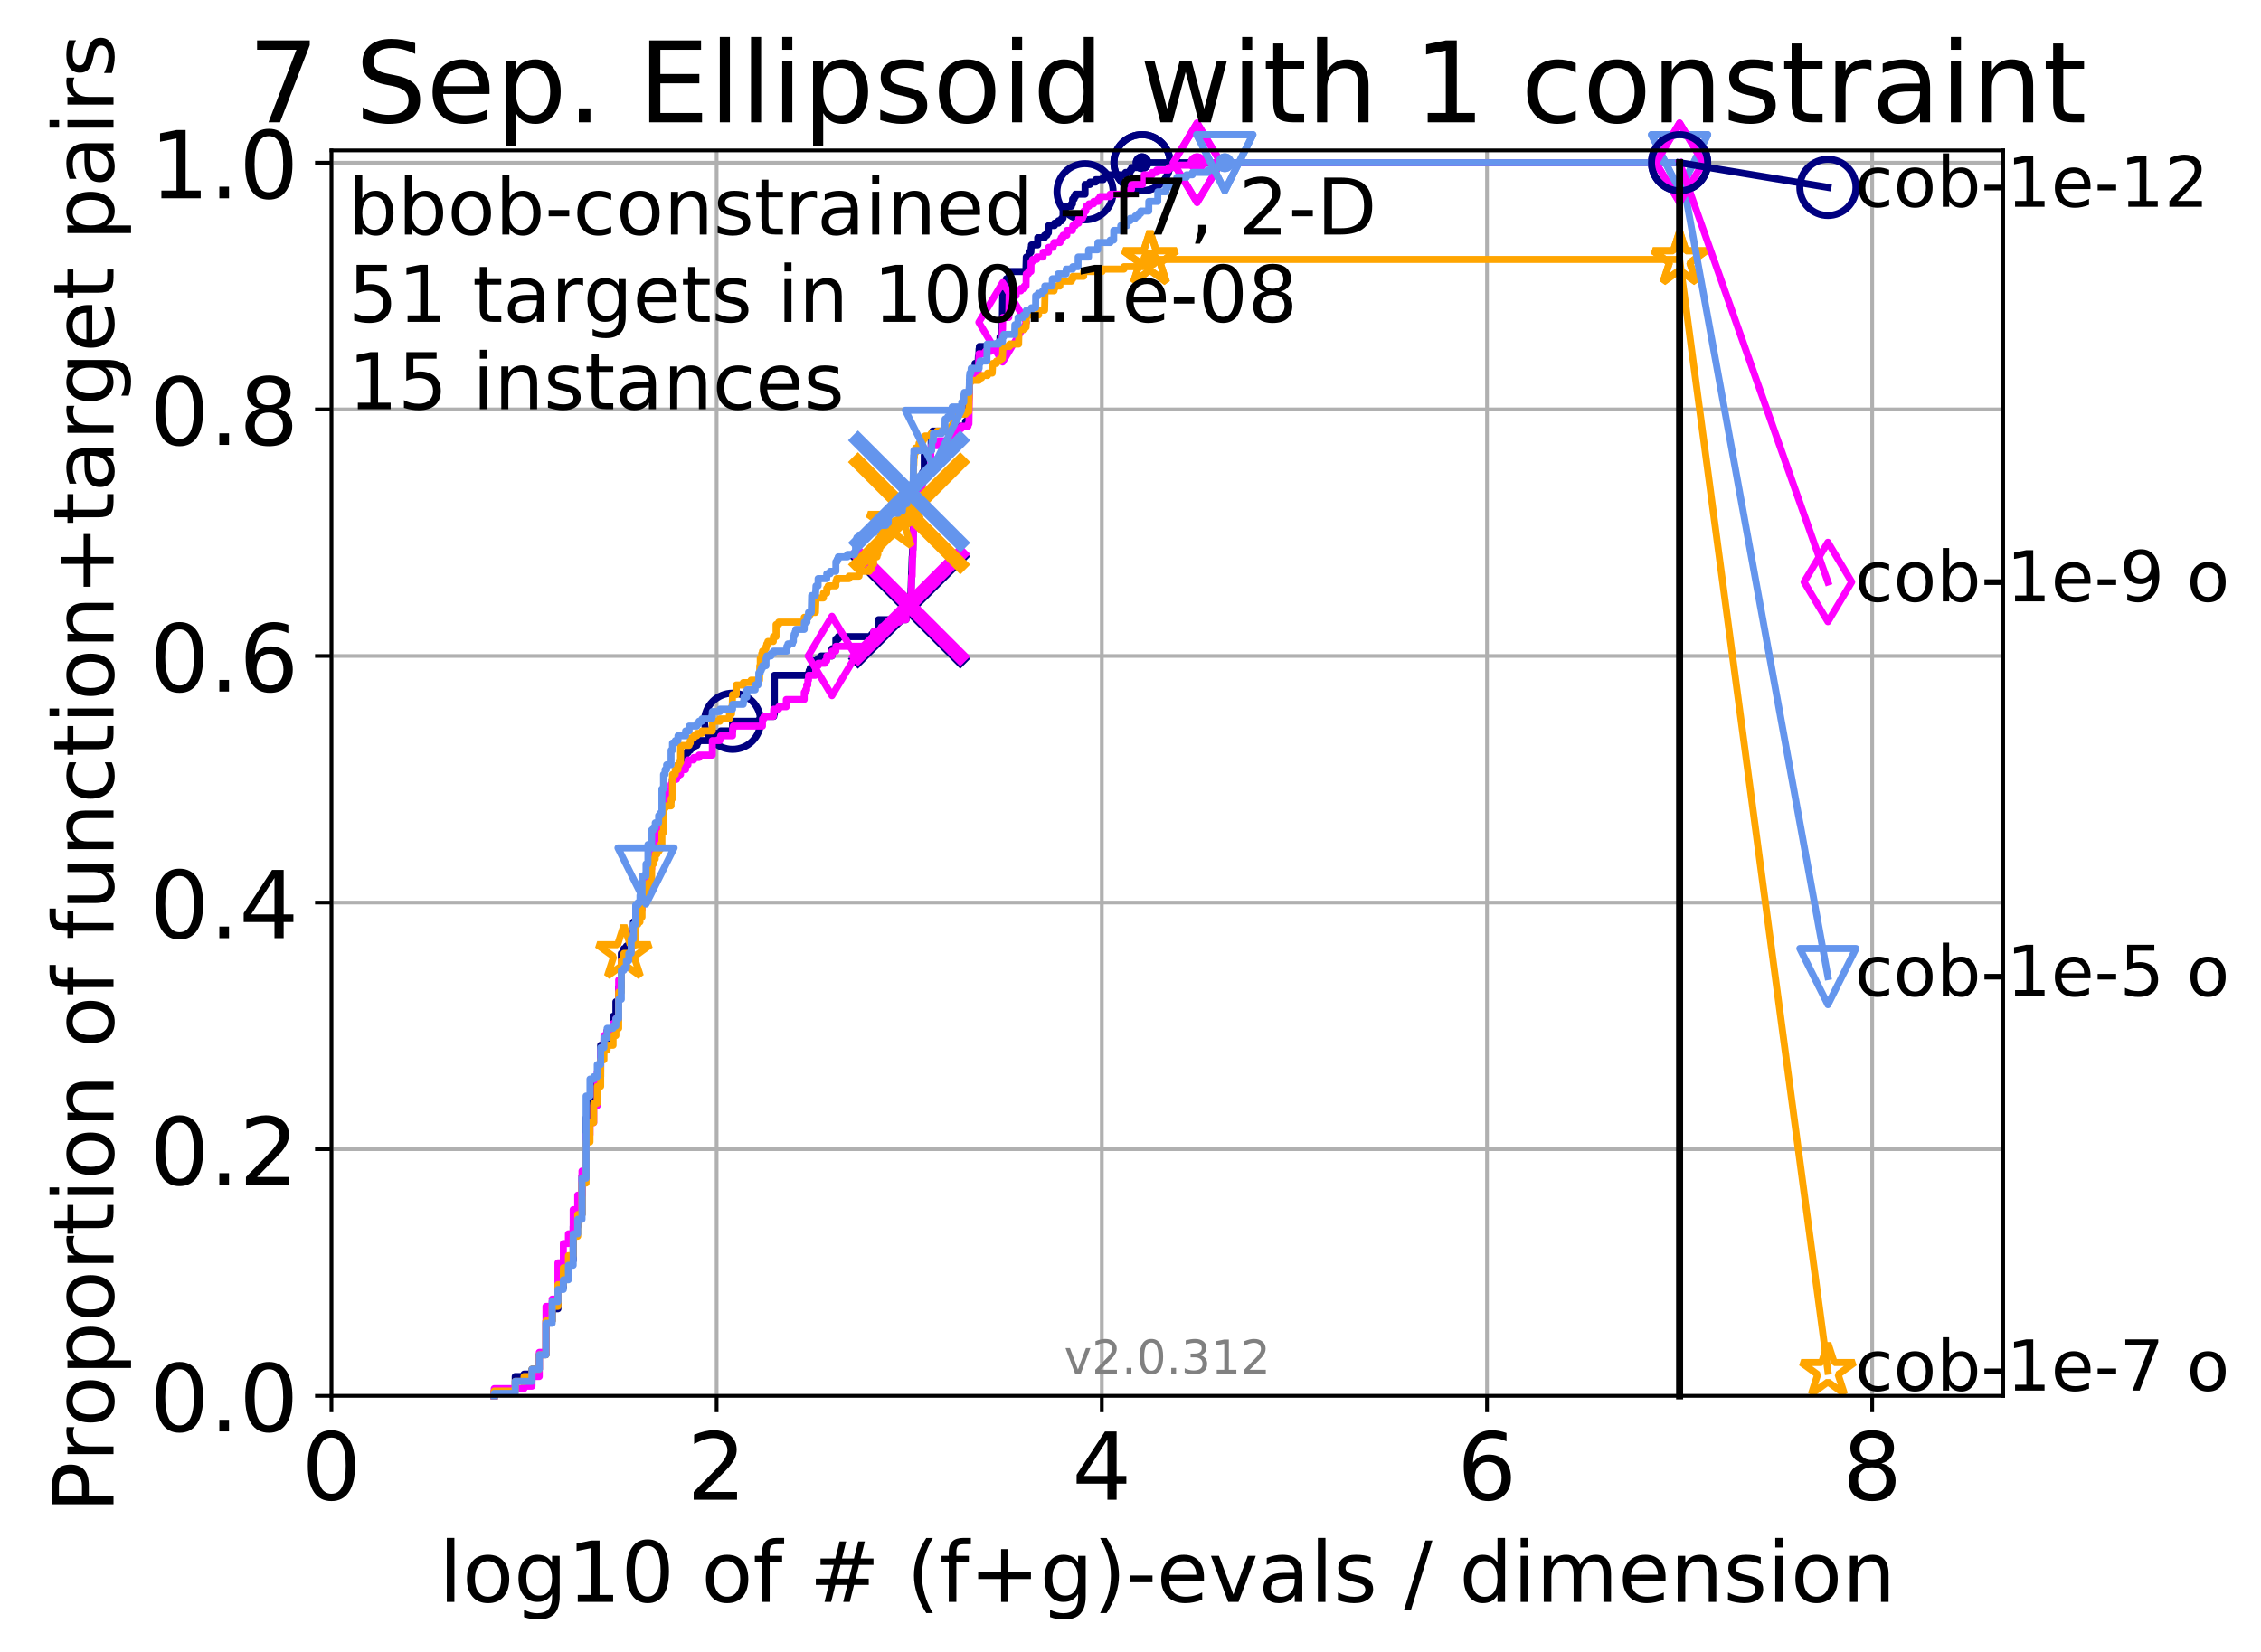 <?xml version="1.0" encoding="utf-8" standalone="no"?>
<!DOCTYPE svg PUBLIC "-//W3C//DTD SVG 1.1//EN"
  "http://www.w3.org/Graphics/SVG/1.1/DTD/svg11.dtd">
<!-- Created with matplotlib (http://matplotlib.org/) -->
<svg height="353pt" version="1.1" viewBox="0 0 483 353" width="483pt" xmlns="http://www.w3.org/2000/svg" xmlns:xlink="http://www.w3.org/1999/xlink">
 <defs>
  <style type="text/css">
*{stroke-linecap:butt;stroke-linejoin:round;}
  </style>
 </defs>
 <g id="figure_1">
  <g id="patch_1">
   <path d="M 0 353.222 
L 483.84 353.222 
L 483.84 0 
L 0 0 
z
" style="fill:#ffffff;"/>
  </g>
  <g id="axes_1">
   <g id="patch_2">
    <path d="M 70.8 298.245 
L 427.92 298.245 
L 427.92 32.133 
L 70.8 32.133 
z
" style="fill:#ffffff;"/>
   </g>
   <g id="matplotlib.axis_1">
    <g id="xtick_1">
     <g id="line2d_1">
      <path clip-path="url(#pd550f8d4fa)" d="M 70.8 298.245 
L 70.8 32.133 
" style="fill:none;stroke:#b0b0b0;stroke-linecap:square;stroke-width:0.8;"/>
     </g>
     <g id="line2d_2">
      <defs>
       <path d="M 0 0 
L 0 3.5 
" id="m45d61cfd32" style="stroke:#000000;stroke-width:0.8;"/>
      </defs>
      <g>
       <use style="stroke:#000000;stroke-width:0.8;" x="70.8" xlink:href="#m45d61cfd32" y="298.245"/>
      </g>
     </g>
     <g id="text_1">
      <!-- 0 -->
      <defs>
       <path d="M 31.781 66.406 
Q 24.172 66.406 20.328 58.906 
Q 16.5 51.422 16.5 36.375 
Q 16.5 21.391 20.328 13.891 
Q 24.172 6.391 31.781 6.391 
Q 39.453 6.391 43.281 13.891 
Q 47.125 21.391 47.125 36.375 
Q 47.125 51.422 43.281 58.906 
Q 39.453 66.406 31.781 66.406 
z
M 31.781 74.219 
Q 44.047 74.219 50.516 64.516 
Q 56.984 54.828 56.984 36.375 
Q 56.984 17.969 50.516 8.266 
Q 44.047 -1.422 31.781 -1.422 
Q 19.531 -1.422 13.062 8.266 
Q 6.594 17.969 6.594 36.375 
Q 6.594 54.828 13.062 64.516 
Q 19.531 74.219 31.781 74.219 
z
" id="DejaVuSans-30"/>
      </defs>
      <g transform="translate(64.438 320.442)scale(0.2 -0.2)">
       <use xlink:href="#DejaVuSans-30"/>
      </g>
     </g>
    </g>
    <g id="xtick_2">
     <g id="line2d_3">
      <path clip-path="url(#pd550f8d4fa)" d="M 153.086 298.245 
L 153.086 32.133 
" style="fill:none;stroke:#b0b0b0;stroke-linecap:square;stroke-width:0.8;"/>
     </g>
     <g id="line2d_4">
      <g>
       <use style="stroke:#000000;stroke-width:0.8;" x="153.086" xlink:href="#m45d61cfd32" y="298.245"/>
      </g>
     </g>
     <g id="text_2">
      <!-- 2 -->
      <defs>
       <path d="M 19.188 8.297 
L 53.609 8.297 
L 53.609 0 
L 7.328 0 
L 7.328 8.297 
Q 12.938 14.109 22.625 23.891 
Q 32.328 33.688 34.812 36.531 
Q 39.547 41.844 41.422 45.531 
Q 43.312 49.219 43.312 52.781 
Q 43.312 58.594 39.234 62.25 
Q 35.156 65.922 28.609 65.922 
Q 23.969 65.922 18.812 64.312 
Q 13.672 62.703 7.812 59.422 
L 7.812 69.391 
Q 13.766 71.781 18.938 73 
Q 24.125 74.219 28.422 74.219 
Q 39.75 74.219 46.484 68.547 
Q 53.219 62.891 53.219 53.422 
Q 53.219 48.922 51.531 44.891 
Q 49.859 40.875 45.406 35.406 
Q 44.188 33.984 37.641 27.219 
Q 31.109 20.453 19.188 8.297 
z
" id="DejaVuSans-32"/>
      </defs>
      <g transform="translate(146.723 320.442)scale(0.2 -0.2)">
       <use xlink:href="#DejaVuSans-32"/>
      </g>
     </g>
    </g>
    <g id="xtick_3">
     <g id="line2d_5">
      <path clip-path="url(#pd550f8d4fa)" d="M 235.371 298.245 
L 235.371 32.133 
" style="fill:none;stroke:#b0b0b0;stroke-linecap:square;stroke-width:0.8;"/>
     </g>
     <g id="line2d_6">
      <g>
       <use style="stroke:#000000;stroke-width:0.8;" x="235.371" xlink:href="#m45d61cfd32" y="298.245"/>
      </g>
     </g>
     <g id="text_3">
      <!-- 4 -->
      <defs>
       <path d="M 37.797 64.312 
L 12.891 25.391 
L 37.797 25.391 
z
M 35.203 72.906 
L 47.609 72.906 
L 47.609 25.391 
L 58.016 25.391 
L 58.016 17.188 
L 47.609 17.188 
L 47.609 0 
L 37.797 0 
L 37.797 17.188 
L 4.891 17.188 
L 4.891 26.703 
z
" id="DejaVuSans-34"/>
      </defs>
      <g transform="translate(229.009 320.442)scale(0.2 -0.2)">
       <use xlink:href="#DejaVuSans-34"/>
      </g>
     </g>
    </g>
    <g id="xtick_4">
     <g id="line2d_7">
      <path clip-path="url(#pd550f8d4fa)" d="M 317.657 298.245 
L 317.657 32.133 
" style="fill:none;stroke:#b0b0b0;stroke-linecap:square;stroke-width:0.8;"/>
     </g>
     <g id="line2d_8">
      <g>
       <use style="stroke:#000000;stroke-width:0.8;" x="317.657" xlink:href="#m45d61cfd32" y="298.245"/>
      </g>
     </g>
     <g id="text_4">
      <!-- 6 -->
      <defs>
       <path d="M 33.016 40.375 
Q 26.375 40.375 22.484 35.828 
Q 18.609 31.297 18.609 23.391 
Q 18.609 15.531 22.484 10.953 
Q 26.375 6.391 33.016 6.391 
Q 39.656 6.391 43.531 10.953 
Q 47.406 15.531 47.406 23.391 
Q 47.406 31.297 43.531 35.828 
Q 39.656 40.375 33.016 40.375 
z
M 52.594 71.297 
L 52.594 62.312 
Q 48.875 64.062 45.094 64.984 
Q 41.312 65.922 37.594 65.922 
Q 27.828 65.922 22.672 59.328 
Q 17.531 52.734 16.797 39.406 
Q 19.672 43.656 24.016 45.922 
Q 28.375 48.188 33.594 48.188 
Q 44.578 48.188 50.953 41.516 
Q 57.328 34.859 57.328 23.391 
Q 57.328 12.156 50.688 5.359 
Q 44.047 -1.422 33.016 -1.422 
Q 20.359 -1.422 13.672 8.266 
Q 6.984 17.969 6.984 36.375 
Q 6.984 53.656 15.188 63.938 
Q 23.391 74.219 37.203 74.219 
Q 40.922 74.219 44.703 73.484 
Q 48.484 72.75 52.594 71.297 
z
" id="DejaVuSans-36"/>
      </defs>
      <g transform="translate(311.295 320.442)scale(0.2 -0.2)">
       <use xlink:href="#DejaVuSans-36"/>
      </g>
     </g>
    </g>
    <g id="xtick_5">
     <g id="line2d_9">
      <path clip-path="url(#pd550f8d4fa)" d="M 399.943 298.245 
L 399.943 32.133 
" style="fill:none;stroke:#b0b0b0;stroke-linecap:square;stroke-width:0.8;"/>
     </g>
     <g id="line2d_10">
      <g>
       <use style="stroke:#000000;stroke-width:0.8;" x="399.943" xlink:href="#m45d61cfd32" y="298.245"/>
      </g>
     </g>
     <g id="text_5">
      <!-- 8 -->
      <defs>
       <path d="M 31.781 34.625 
Q 24.75 34.625 20.719 30.859 
Q 16.703 27.094 16.703 20.516 
Q 16.703 13.922 20.719 10.156 
Q 24.75 6.391 31.781 6.391 
Q 38.812 6.391 42.859 10.172 
Q 46.922 13.969 46.922 20.516 
Q 46.922 27.094 42.891 30.859 
Q 38.875 34.625 31.781 34.625 
z
M 21.922 38.812 
Q 15.578 40.375 12.031 44.719 
Q 8.5 49.078 8.5 55.328 
Q 8.5 64.062 14.719 69.141 
Q 20.953 74.219 31.781 74.219 
Q 42.672 74.219 48.875 69.141 
Q 55.078 64.062 55.078 55.328 
Q 55.078 49.078 51.531 44.719 
Q 48 40.375 41.703 38.812 
Q 48.828 37.156 52.797 32.312 
Q 56.781 27.484 56.781 20.516 
Q 56.781 9.906 50.312 4.234 
Q 43.844 -1.422 31.781 -1.422 
Q 19.734 -1.422 13.25 4.234 
Q 6.781 9.906 6.781 20.516 
Q 6.781 27.484 10.781 32.312 
Q 14.797 37.156 21.922 38.812 
z
M 18.312 54.391 
Q 18.312 48.734 21.844 45.562 
Q 25.391 42.391 31.781 42.391 
Q 38.141 42.391 41.719 45.562 
Q 45.312 48.734 45.312 54.391 
Q 45.312 60.062 41.719 63.234 
Q 38.141 66.406 31.781 66.406 
Q 25.391 66.406 21.844 63.234 
Q 18.312 60.062 18.312 54.391 
z
" id="DejaVuSans-38"/>
      </defs>
      <g transform="translate(393.58 320.442)scale(0.2 -0.2)">
       <use xlink:href="#DejaVuSans-38"/>
      </g>
     </g>
    </g>
    <g id="text_6">
     <!-- log10 of # (f+g)-evals / dimension -->
     <defs>
      <path d="M 9.422 75.984 
L 18.406 75.984 
L 18.406 0 
L 9.422 0 
z
" id="DejaVuSans-6c"/>
      <path d="M 30.609 48.391 
Q 23.391 48.391 19.188 42.75 
Q 14.984 37.109 14.984 27.297 
Q 14.984 17.484 19.156 11.844 
Q 23.344 6.203 30.609 6.203 
Q 37.797 6.203 41.984 11.859 
Q 46.188 17.531 46.188 27.297 
Q 46.188 37.016 41.984 42.703 
Q 37.797 48.391 30.609 48.391 
z
M 30.609 56 
Q 42.328 56 49.016 48.375 
Q 55.719 40.766 55.719 27.297 
Q 55.719 13.875 49.016 6.219 
Q 42.328 -1.422 30.609 -1.422 
Q 18.844 -1.422 12.172 6.219 
Q 5.516 13.875 5.516 27.297 
Q 5.516 40.766 12.172 48.375 
Q 18.844 56 30.609 56 
z
" id="DejaVuSans-6f"/>
      <path d="M 45.406 27.984 
Q 45.406 37.75 41.375 43.109 
Q 37.359 48.484 30.078 48.484 
Q 22.859 48.484 18.828 43.109 
Q 14.797 37.75 14.797 27.984 
Q 14.797 18.266 18.828 12.891 
Q 22.859 7.516 30.078 7.516 
Q 37.359 7.516 41.375 12.891 
Q 45.406 18.266 45.406 27.984 
z
M 54.391 6.781 
Q 54.391 -7.172 48.188 -13.984 
Q 42 -20.797 29.203 -20.797 
Q 24.469 -20.797 20.266 -20.094 
Q 16.062 -19.391 12.109 -17.922 
L 12.109 -9.188 
Q 16.062 -11.328 19.922 -12.344 
Q 23.781 -13.375 27.781 -13.375 
Q 36.625 -13.375 41.016 -8.766 
Q 45.406 -4.156 45.406 5.172 
L 45.406 9.625 
Q 42.625 4.781 38.281 2.391 
Q 33.938 0 27.875 0 
Q 17.828 0 11.672 7.656 
Q 5.516 15.328 5.516 27.984 
Q 5.516 40.672 11.672 48.328 
Q 17.828 56 27.875 56 
Q 33.938 56 38.281 53.609 
Q 42.625 51.219 45.406 46.391 
L 45.406 54.688 
L 54.391 54.688 
z
" id="DejaVuSans-67"/>
      <path d="M 12.406 8.297 
L 28.516 8.297 
L 28.516 63.922 
L 10.984 60.406 
L 10.984 69.391 
L 28.422 72.906 
L 38.281 72.906 
L 38.281 8.297 
L 54.391 8.297 
L 54.391 0 
L 12.406 0 
z
" id="DejaVuSans-31"/>
      <path id="DejaVuSans-20"/>
      <path d="M 37.109 75.984 
L 37.109 68.5 
L 28.516 68.5 
Q 23.688 68.5 21.797 66.547 
Q 19.922 64.594 19.922 59.516 
L 19.922 54.688 
L 34.719 54.688 
L 34.719 47.703 
L 19.922 47.703 
L 19.922 0 
L 10.891 0 
L 10.891 47.703 
L 2.297 47.703 
L 2.297 54.688 
L 10.891 54.688 
L 10.891 58.5 
Q 10.891 67.625 15.141 71.797 
Q 19.391 75.984 28.609 75.984 
z
" id="DejaVuSans-66"/>
      <path d="M 51.125 44 
L 36.922 44 
L 32.812 27.688 
L 47.125 27.688 
z
M 43.797 71.781 
L 38.719 51.516 
L 52.984 51.516 
L 58.109 71.781 
L 65.922 71.781 
L 60.891 51.516 
L 76.125 51.516 
L 76.125 44 
L 58.984 44 
L 54.984 27.688 
L 70.516 27.688 
L 70.516 20.219 
L 53.078 20.219 
L 48 0 
L 40.188 0 
L 45.219 20.219 
L 30.906 20.219 
L 25.875 0 
L 18.016 0 
L 23.094 20.219 
L 7.719 20.219 
L 7.719 27.688 
L 24.906 27.688 
L 29 44 
L 13.281 44 
L 13.281 51.516 
L 30.906 51.516 
L 35.891 71.781 
z
" id="DejaVuSans-23"/>
      <path d="M 31 75.875 
Q 24.469 64.656 21.281 53.656 
Q 18.109 42.672 18.109 31.391 
Q 18.109 20.125 21.312 9.062 
Q 24.516 -2 31 -13.188 
L 23.188 -13.188 
Q 15.875 -1.703 12.234 9.375 
Q 8.594 20.453 8.594 31.391 
Q 8.594 42.281 12.203 53.312 
Q 15.828 64.359 23.188 75.875 
z
" id="DejaVuSans-28"/>
      <path d="M 46 62.703 
L 46 35.5 
L 73.188 35.5 
L 73.188 27.203 
L 46 27.203 
L 46 0 
L 37.797 0 
L 37.797 27.203 
L 10.594 27.203 
L 10.594 35.5 
L 37.797 35.5 
L 37.797 62.703 
z
" id="DejaVuSans-2b"/>
      <path d="M 8.016 75.875 
L 15.828 75.875 
Q 23.141 64.359 26.781 53.312 
Q 30.422 42.281 30.422 31.391 
Q 30.422 20.453 26.781 9.375 
Q 23.141 -1.703 15.828 -13.188 
L 8.016 -13.188 
Q 14.5 -2 17.703 9.062 
Q 20.906 20.125 20.906 31.391 
Q 20.906 42.672 17.703 53.656 
Q 14.5 64.656 8.016 75.875 
z
" id="DejaVuSans-29"/>
      <path d="M 4.891 31.391 
L 31.203 31.391 
L 31.203 23.391 
L 4.891 23.391 
z
" id="DejaVuSans-2d"/>
      <path d="M 56.203 29.594 
L 56.203 25.203 
L 14.891 25.203 
Q 15.484 15.922 20.484 11.062 
Q 25.484 6.203 34.422 6.203 
Q 39.594 6.203 44.453 7.469 
Q 49.312 8.734 54.109 11.281 
L 54.109 2.781 
Q 49.266 0.734 44.188 -0.344 
Q 39.109 -1.422 33.891 -1.422 
Q 20.797 -1.422 13.156 6.188 
Q 5.516 13.812 5.516 26.812 
Q 5.516 40.234 12.766 48.109 
Q 20.016 56 32.328 56 
Q 43.359 56 49.781 48.891 
Q 56.203 41.797 56.203 29.594 
z
M 47.219 32.234 
Q 47.125 39.594 43.094 43.984 
Q 39.062 48.391 32.422 48.391 
Q 24.906 48.391 20.391 44.141 
Q 15.875 39.891 15.188 32.172 
z
" id="DejaVuSans-65"/>
      <path d="M 2.984 54.688 
L 12.5 54.688 
L 29.594 8.797 
L 46.688 54.688 
L 56.203 54.688 
L 35.688 0 
L 23.484 0 
z
" id="DejaVuSans-76"/>
      <path d="M 34.281 27.484 
Q 23.391 27.484 19.188 25 
Q 14.984 22.516 14.984 16.5 
Q 14.984 11.719 18.141 8.906 
Q 21.297 6.109 26.703 6.109 
Q 34.188 6.109 38.703 11.406 
Q 43.219 16.703 43.219 25.484 
L 43.219 27.484 
z
M 52.203 31.203 
L 52.203 0 
L 43.219 0 
L 43.219 8.297 
Q 40.141 3.328 35.547 0.953 
Q 30.953 -1.422 24.312 -1.422 
Q 15.922 -1.422 10.953 3.297 
Q 6 8.016 6 15.922 
Q 6 25.141 12.172 29.828 
Q 18.359 34.516 30.609 34.516 
L 43.219 34.516 
L 43.219 35.406 
Q 43.219 41.609 39.141 45 
Q 35.062 48.391 27.688 48.391 
Q 23 48.391 18.547 47.266 
Q 14.109 46.141 10.016 43.891 
L 10.016 52.203 
Q 14.938 54.109 19.578 55.047 
Q 24.219 56 28.609 56 
Q 40.484 56 46.344 49.844 
Q 52.203 43.703 52.203 31.203 
z
" id="DejaVuSans-61"/>
      <path d="M 44.281 53.078 
L 44.281 44.578 
Q 40.484 46.531 36.375 47.5 
Q 32.281 48.484 27.875 48.484 
Q 21.188 48.484 17.844 46.438 
Q 14.5 44.391 14.5 40.281 
Q 14.5 37.156 16.891 35.375 
Q 19.281 33.594 26.516 31.984 
L 29.594 31.297 
Q 39.156 29.25 43.188 25.516 
Q 47.219 21.781 47.219 15.094 
Q 47.219 7.469 41.188 3.016 
Q 35.156 -1.422 24.609 -1.422 
Q 20.219 -1.422 15.453 -0.562 
Q 10.688 0.297 5.422 2 
L 5.422 11.281 
Q 10.406 8.688 15.234 7.391 
Q 20.062 6.109 24.812 6.109 
Q 31.156 6.109 34.562 8.281 
Q 37.984 10.453 37.984 14.406 
Q 37.984 18.062 35.516 20.016 
Q 33.062 21.969 24.703 23.781 
L 21.578 24.516 
Q 13.234 26.266 9.516 29.906 
Q 5.812 33.547 5.812 39.891 
Q 5.812 47.609 11.281 51.797 
Q 16.75 56 26.812 56 
Q 31.781 56 36.172 55.266 
Q 40.578 54.547 44.281 53.078 
z
" id="DejaVuSans-73"/>
      <path d="M 25.391 72.906 
L 33.688 72.906 
L 8.297 -9.281 
L 0 -9.281 
z
" id="DejaVuSans-2f"/>
      <path d="M 45.406 46.391 
L 45.406 75.984 
L 54.391 75.984 
L 54.391 0 
L 45.406 0 
L 45.406 8.203 
Q 42.578 3.328 38.25 0.953 
Q 33.938 -1.422 27.875 -1.422 
Q 17.969 -1.422 11.734 6.484 
Q 5.516 14.406 5.516 27.297 
Q 5.516 40.188 11.734 48.094 
Q 17.969 56 27.875 56 
Q 33.938 56 38.25 53.625 
Q 42.578 51.266 45.406 46.391 
z
M 14.797 27.297 
Q 14.797 17.391 18.875 11.75 
Q 22.953 6.109 30.078 6.109 
Q 37.203 6.109 41.297 11.75 
Q 45.406 17.391 45.406 27.297 
Q 45.406 37.203 41.297 42.844 
Q 37.203 48.484 30.078 48.484 
Q 22.953 48.484 18.875 42.844 
Q 14.797 37.203 14.797 27.297 
z
" id="DejaVuSans-64"/>
      <path d="M 9.422 54.688 
L 18.406 54.688 
L 18.406 0 
L 9.422 0 
z
M 9.422 75.984 
L 18.406 75.984 
L 18.406 64.594 
L 9.422 64.594 
z
" id="DejaVuSans-69"/>
      <path d="M 52 44.188 
Q 55.375 50.25 60.062 53.125 
Q 64.75 56 71.094 56 
Q 79.641 56 84.281 50.016 
Q 88.922 44.047 88.922 33.016 
L 88.922 0 
L 79.891 0 
L 79.891 32.719 
Q 79.891 40.578 77.094 44.375 
Q 74.312 48.188 68.609 48.188 
Q 61.625 48.188 57.562 43.547 
Q 53.516 38.922 53.516 30.906 
L 53.516 0 
L 44.484 0 
L 44.484 32.719 
Q 44.484 40.625 41.703 44.406 
Q 38.922 48.188 33.109 48.188 
Q 26.219 48.188 22.156 43.531 
Q 18.109 38.875 18.109 30.906 
L 18.109 0 
L 9.078 0 
L 9.078 54.688 
L 18.109 54.688 
L 18.109 46.188 
Q 21.188 51.219 25.484 53.609 
Q 29.781 56 35.688 56 
Q 41.656 56 45.828 52.969 
Q 50 49.953 52 44.188 
z
" id="DejaVuSans-6d"/>
      <path d="M 54.891 33.016 
L 54.891 0 
L 45.906 0 
L 45.906 32.719 
Q 45.906 40.484 42.875 44.328 
Q 39.844 48.188 33.797 48.188 
Q 26.516 48.188 22.312 43.547 
Q 18.109 38.922 18.109 30.906 
L 18.109 0 
L 9.078 0 
L 9.078 54.688 
L 18.109 54.688 
L 18.109 46.188 
Q 21.344 51.125 25.703 53.562 
Q 30.078 56 35.797 56 
Q 45.219 56 50.047 50.172 
Q 54.891 44.344 54.891 33.016 
z
" id="DejaVuSans-6e"/>
     </defs>
     <g transform="translate(93.753 342.279)scale(0.18 -0.18)">
      <use xlink:href="#DejaVuSans-6c"/>
      <use x="27.783" xlink:href="#DejaVuSans-6f"/>
      <use x="88.965" xlink:href="#DejaVuSans-67"/>
      <use x="152.441" xlink:href="#DejaVuSans-31"/>
      <use x="216.064" xlink:href="#DejaVuSans-30"/>
      <use x="279.688" xlink:href="#DejaVuSans-20"/>
      <use x="311.475" xlink:href="#DejaVuSans-6f"/>
      <use x="372.656" xlink:href="#DejaVuSans-66"/>
      <use x="407.861" xlink:href="#DejaVuSans-20"/>
      <use x="439.648" xlink:href="#DejaVuSans-23"/>
      <use x="523.438" xlink:href="#DejaVuSans-20"/>
      <use x="555.225" xlink:href="#DejaVuSans-28"/>
      <use x="594.238" xlink:href="#DejaVuSans-66"/>
      <use x="629.443" xlink:href="#DejaVuSans-2b"/>
      <use x="713.232" xlink:href="#DejaVuSans-67"/>
      <use x="776.709" xlink:href="#DejaVuSans-29"/>
      <use x="815.723" xlink:href="#DejaVuSans-2d"/>
      <use x="851.807" xlink:href="#DejaVuSans-65"/>
      <use x="913.33" xlink:href="#DejaVuSans-76"/>
      <use x="972.51" xlink:href="#DejaVuSans-61"/>
      <use x="1033.789" xlink:href="#DejaVuSans-6c"/>
      <use x="1061.572" xlink:href="#DejaVuSans-73"/>
      <use x="1113.672" xlink:href="#DejaVuSans-20"/>
      <use x="1145.459" xlink:href="#DejaVuSans-2f"/>
      <use x="1179.15" xlink:href="#DejaVuSans-20"/>
      <use x="1210.938" xlink:href="#DejaVuSans-64"/>
      <use x="1274.414" xlink:href="#DejaVuSans-69"/>
      <use x="1302.197" xlink:href="#DejaVuSans-6d"/>
      <use x="1399.609" xlink:href="#DejaVuSans-65"/>
      <use x="1461.133" xlink:href="#DejaVuSans-6e"/>
      <use x="1524.512" xlink:href="#DejaVuSans-73"/>
      <use x="1576.611" xlink:href="#DejaVuSans-69"/>
      <use x="1604.395" xlink:href="#DejaVuSans-6f"/>
      <use x="1665.576" xlink:href="#DejaVuSans-6e"/>
     </g>
    </g>
   </g>
   <g id="matplotlib.axis_2">
    <g id="ytick_1">
     <g id="line2d_11">
      <path clip-path="url(#pd550f8d4fa)" d="M 70.8 298.245 
L 427.92 298.245 
" style="fill:none;stroke:#b0b0b0;stroke-linecap:square;stroke-width:0.8;"/>
     </g>
     <g id="line2d_12">
      <defs>
       <path d="M 0 0 
L -3.5 0 
" id="m2886cd4e6a" style="stroke:#000000;stroke-width:0.8;"/>
      </defs>
      <g>
       <use style="stroke:#000000;stroke-width:0.8;" x="70.8" xlink:href="#m2886cd4e6a" y="298.245"/>
      </g>
     </g>
     <g id="text_7">
      <!-- 0.0 -->
      <defs>
       <path d="M 10.688 12.406 
L 21 12.406 
L 21 0 
L 10.688 0 
z
" id="DejaVuSans-2e"/>
      </defs>
      <g transform="translate(31.994 305.844)scale(0.2 -0.2)">
       <use xlink:href="#DejaVuSans-30"/>
       <use x="63.623" xlink:href="#DejaVuSans-2e"/>
       <use x="95.41" xlink:href="#DejaVuSans-30"/>
      </g>
     </g>
    </g>
    <g id="ytick_2">
     <g id="line2d_13">
      <path clip-path="url(#pd550f8d4fa)" d="M 70.8 245.55 
L 427.92 245.55 
" style="fill:none;stroke:#b0b0b0;stroke-linecap:square;stroke-width:0.8;"/>
     </g>
     <g id="line2d_14">
      <g>
       <use style="stroke:#000000;stroke-width:0.8;" x="70.8" xlink:href="#m2886cd4e6a" y="245.55"/>
      </g>
     </g>
     <g id="text_8">
      <!-- 0.2 -->
      <g transform="translate(31.994 253.148)scale(0.2 -0.2)">
       <use xlink:href="#DejaVuSans-30"/>
       <use x="63.623" xlink:href="#DejaVuSans-2e"/>
       <use x="95.41" xlink:href="#DejaVuSans-32"/>
      </g>
     </g>
    </g>
    <g id="ytick_3">
     <g id="line2d_15">
      <path clip-path="url(#pd550f8d4fa)" d="M 70.8 192.854 
L 427.92 192.854 
" style="fill:none;stroke:#b0b0b0;stroke-linecap:square;stroke-width:0.8;"/>
     </g>
     <g id="line2d_16">
      <g>
       <use style="stroke:#000000;stroke-width:0.8;" x="70.8" xlink:href="#m2886cd4e6a" y="192.854"/>
      </g>
     </g>
     <g id="text_9">
      <!-- 0.4 -->
      <g transform="translate(31.994 200.453)scale(0.2 -0.2)">
       <use xlink:href="#DejaVuSans-30"/>
       <use x="63.623" xlink:href="#DejaVuSans-2e"/>
       <use x="95.41" xlink:href="#DejaVuSans-34"/>
      </g>
     </g>
    </g>
    <g id="ytick_4">
     <g id="line2d_17">
      <path clip-path="url(#pd550f8d4fa)" d="M 70.8 140.159 
L 427.92 140.159 
" style="fill:none;stroke:#b0b0b0;stroke-linecap:square;stroke-width:0.8;"/>
     </g>
     <g id="line2d_18">
      <g>
       <use style="stroke:#000000;stroke-width:0.8;" x="70.8" xlink:href="#m2886cd4e6a" y="140.159"/>
      </g>
     </g>
     <g id="text_10">
      <!-- 0.6 -->
      <g transform="translate(31.994 147.757)scale(0.2 -0.2)">
       <use xlink:href="#DejaVuSans-30"/>
       <use x="63.623" xlink:href="#DejaVuSans-2e"/>
       <use x="95.41" xlink:href="#DejaVuSans-36"/>
      </g>
     </g>
    </g>
    <g id="ytick_5">
     <g id="line2d_19">
      <path clip-path="url(#pd550f8d4fa)" d="M 70.8 87.464 
L 427.92 87.464 
" style="fill:none;stroke:#b0b0b0;stroke-linecap:square;stroke-width:0.8;"/>
     </g>
     <g id="line2d_20">
      <g>
       <use style="stroke:#000000;stroke-width:0.8;" x="70.8" xlink:href="#m2886cd4e6a" y="87.464"/>
      </g>
     </g>
     <g id="text_11">
      <!-- 0.8 -->
      <g transform="translate(31.994 95.062)scale(0.2 -0.2)">
       <use xlink:href="#DejaVuSans-30"/>
       <use x="63.623" xlink:href="#DejaVuSans-2e"/>
       <use x="95.41" xlink:href="#DejaVuSans-38"/>
      </g>
     </g>
    </g>
    <g id="ytick_6">
     <g id="line2d_21">
      <path clip-path="url(#pd550f8d4fa)" d="M 70.8 34.768 
L 427.92 34.768 
" style="fill:none;stroke:#b0b0b0;stroke-linecap:square;stroke-width:0.8;"/>
     </g>
     <g id="line2d_22">
      <g>
       <use style="stroke:#000000;stroke-width:0.8;" x="70.8" xlink:href="#m2886cd4e6a" y="34.768"/>
      </g>
     </g>
     <g id="text_12">
      <!-- 1.0 -->
      <g transform="translate(31.994 42.367)scale(0.2 -0.2)">
       <use xlink:href="#DejaVuSans-31"/>
       <use x="63.623" xlink:href="#DejaVuSans-2e"/>
       <use x="95.41" xlink:href="#DejaVuSans-30"/>
      </g>
     </g>
    </g>
    <g id="text_13">
     <!-- Proportion of function+target pairs -->
     <defs>
      <path d="M 19.672 64.797 
L 19.672 37.406 
L 32.078 37.406 
Q 38.969 37.406 42.719 40.969 
Q 46.484 44.531 46.484 51.125 
Q 46.484 57.672 42.719 61.234 
Q 38.969 64.797 32.078 64.797 
z
M 9.812 72.906 
L 32.078 72.906 
Q 44.344 72.906 50.609 67.359 
Q 56.891 61.812 56.891 51.125 
Q 56.891 40.328 50.609 34.812 
Q 44.344 29.297 32.078 29.297 
L 19.672 29.297 
L 19.672 0 
L 9.812 0 
z
" id="DejaVuSans-50"/>
      <path d="M 41.109 46.297 
Q 39.594 47.172 37.812 47.578 
Q 36.031 48 33.891 48 
Q 26.266 48 22.188 43.047 
Q 18.109 38.094 18.109 28.812 
L 18.109 0 
L 9.078 0 
L 9.078 54.688 
L 18.109 54.688 
L 18.109 46.188 
Q 20.953 51.172 25.484 53.578 
Q 30.031 56 36.531 56 
Q 37.453 56 38.578 55.875 
Q 39.703 55.766 41.062 55.516 
z
" id="DejaVuSans-72"/>
      <path d="M 18.109 8.203 
L 18.109 -20.797 
L 9.078 -20.797 
L 9.078 54.688 
L 18.109 54.688 
L 18.109 46.391 
Q 20.953 51.266 25.266 53.625 
Q 29.594 56 35.594 56 
Q 45.562 56 51.781 48.094 
Q 58.016 40.188 58.016 27.297 
Q 58.016 14.406 51.781 6.484 
Q 45.562 -1.422 35.594 -1.422 
Q 29.594 -1.422 25.266 0.953 
Q 20.953 3.328 18.109 8.203 
z
M 48.688 27.297 
Q 48.688 37.203 44.609 42.844 
Q 40.531 48.484 33.406 48.484 
Q 26.266 48.484 22.188 42.844 
Q 18.109 37.203 18.109 27.297 
Q 18.109 17.391 22.188 11.75 
Q 26.266 6.109 33.406 6.109 
Q 40.531 6.109 44.609 11.75 
Q 48.688 17.391 48.688 27.297 
z
" id="DejaVuSans-70"/>
      <path d="M 18.312 70.219 
L 18.312 54.688 
L 36.812 54.688 
L 36.812 47.703 
L 18.312 47.703 
L 18.312 18.016 
Q 18.312 11.328 20.141 9.422 
Q 21.969 7.516 27.594 7.516 
L 36.812 7.516 
L 36.812 0 
L 27.594 0 
Q 17.188 0 13.234 3.875 
Q 9.281 7.766 9.281 18.016 
L 9.281 47.703 
L 2.688 47.703 
L 2.688 54.688 
L 9.281 54.688 
L 9.281 70.219 
z
" id="DejaVuSans-74"/>
      <path d="M 8.5 21.578 
L 8.5 54.688 
L 17.484 54.688 
L 17.484 21.922 
Q 17.484 14.156 20.5 10.266 
Q 23.531 6.391 29.594 6.391 
Q 36.859 6.391 41.078 11.031 
Q 45.312 15.672 45.312 23.688 
L 45.312 54.688 
L 54.297 54.688 
L 54.297 0 
L 45.312 0 
L 45.312 8.406 
Q 42.047 3.422 37.719 1 
Q 33.406 -1.422 27.688 -1.422 
Q 18.266 -1.422 13.375 4.438 
Q 8.5 10.297 8.5 21.578 
z
M 31.109 56 
z
" id="DejaVuSans-75"/>
      <path d="M 48.781 52.594 
L 48.781 44.188 
Q 44.969 46.297 41.141 47.344 
Q 37.312 48.391 33.406 48.391 
Q 24.656 48.391 19.812 42.844 
Q 14.984 37.312 14.984 27.297 
Q 14.984 17.281 19.812 11.734 
Q 24.656 6.203 33.406 6.203 
Q 37.312 6.203 41.141 7.25 
Q 44.969 8.297 48.781 10.406 
L 48.781 2.094 
Q 45.016 0.344 40.984 -0.531 
Q 36.969 -1.422 32.422 -1.422 
Q 20.062 -1.422 12.781 6.344 
Q 5.516 14.109 5.516 27.297 
Q 5.516 40.672 12.859 48.328 
Q 20.219 56 33.016 56 
Q 37.156 56 41.109 55.141 
Q 45.062 54.297 48.781 52.594 
z
" id="DejaVuSans-63"/>
     </defs>
     <g transform="translate(24.25 323.179)rotate(-90)scale(0.18 -0.18)">
      <use xlink:href="#DejaVuSans-50"/>
      <use x="60.287" xlink:href="#DejaVuSans-72"/>
      <use x="101.369" xlink:href="#DejaVuSans-6f"/>
      <use x="162.551" xlink:href="#DejaVuSans-70"/>
      <use x="226.027" xlink:href="#DejaVuSans-6f"/>
      <use x="287.209" xlink:href="#DejaVuSans-72"/>
      <use x="328.322" xlink:href="#DejaVuSans-74"/>
      <use x="367.531" xlink:href="#DejaVuSans-69"/>
      <use x="395.314" xlink:href="#DejaVuSans-6f"/>
      <use x="456.496" xlink:href="#DejaVuSans-6e"/>
      <use x="519.875" xlink:href="#DejaVuSans-20"/>
      <use x="551.662" xlink:href="#DejaVuSans-6f"/>
      <use x="612.844" xlink:href="#DejaVuSans-66"/>
      <use x="648.049" xlink:href="#DejaVuSans-20"/>
      <use x="679.836" xlink:href="#DejaVuSans-66"/>
      <use x="715.041" xlink:href="#DejaVuSans-75"/>
      <use x="778.42" xlink:href="#DejaVuSans-6e"/>
      <use x="841.799" xlink:href="#DejaVuSans-63"/>
      <use x="896.779" xlink:href="#DejaVuSans-74"/>
      <use x="935.988" xlink:href="#DejaVuSans-69"/>
      <use x="963.771" xlink:href="#DejaVuSans-6f"/>
      <use x="1024.953" xlink:href="#DejaVuSans-6e"/>
      <use x="1088.332" xlink:href="#DejaVuSans-2b"/>
      <use x="1172.121" xlink:href="#DejaVuSans-74"/>
      <use x="1211.33" xlink:href="#DejaVuSans-61"/>
      <use x="1272.609" xlink:href="#DejaVuSans-72"/>
      <use x="1313.707" xlink:href="#DejaVuSans-67"/>
      <use x="1377.184" xlink:href="#DejaVuSans-65"/>
      <use x="1438.707" xlink:href="#DejaVuSans-74"/>
      <use x="1477.916" xlink:href="#DejaVuSans-20"/>
      <use x="1509.703" xlink:href="#DejaVuSans-70"/>
      <use x="1573.18" xlink:href="#DejaVuSans-61"/>
      <use x="1634.459" xlink:href="#DejaVuSans-69"/>
      <use x="1662.242" xlink:href="#DejaVuSans-72"/>
      <use x="1703.355" xlink:href="#DejaVuSans-73"/>
     </g>
    </g>
   </g>
   <g id="line2d_23">
    <defs>
     <path d="M 0 1.5 
C 0.398 1.5 0.779 1.342 1.061 1.061 
C 1.342 0.779 1.5 0.398 1.5 0 
C 1.5 -0.398 1.342 -0.779 1.061 -1.061 
C 0.779 -1.342 0.398 -1.5 0 -1.5 
C -0.398 -1.5 -0.779 -1.342 -1.061 -1.061 
C -1.342 -0.779 -1.5 -0.398 -1.5 0 
C -1.5 0.398 -1.342 0.779 -1.061 1.061 
C -0.779 1.342 -0.398 1.5 0 1.5 
z
" id="m8f231acb73" style="stroke:#000080;"/>
    </defs>
    <g>
     <use style="fill:#000080;stroke:#000080;" x="243.961" xlink:href="#m8f231acb73" y="34.768"/>
     <use style="fill:#000080;stroke:#000080;" x="243.961" xlink:href="#m8f231acb73" y="34.768"/>
    </g>
   </g>
   <g id="line2d_24">
    <path d="M 105.57 298.245 
L 105.57 297.212 
L 110.06 297.212 
L 110.06 294.112 
L 111.943 294.112 
L 111.943 293.596 
L 113.646 293.596 
L 113.646 292.563 
L 115.201 292.563 
L 115.201 289.463 
L 116.631 289.463 
L 116.631 282.23 
L 117.955 282.23 
L 117.955 279.647 
L 119.188 279.647 
L 119.188 274.997 
L 120.341 274.997 
L 120.341 272.931 
L 121.424 272.931 
L 121.424 269.315 
L 122.445 269.315 
L 122.445 262.082 
L 123.412 262.082 
L 123.412 259.499 
L 124.328 259.499 
L 124.328 251.233 
L 125.2 251.233 
L 125.2 238.834 
L 126.031 238.834 
L 126.031 234.184 
L 126.825 234.184 
L 126.825 232.118 
L 127.586 232.118 
L 127.586 230.051 
L 128.315 230.051 
L 128.315 223.335 
L 129.016 223.335 
L 129.016 222.302 
L 129.69 222.302 
L 129.69 220.235 
L 130.967 220.235 
L 130.967 217.136 
L 131.573 217.136 
L 131.573 214.036 
L 132.159 214.036 
L 132.159 210.936 
L 132.726 210.936 
L 132.726 203.704 
L 133.276 203.704 
L 133.276 202.67 
L 133.809 202.67 
L 133.809 202.154 
L 134.327 202.154 
L 134.327 201.637 
L 134.831 201.637 
L 134.831 199.571 
L 135.32 199.571 
L 135.32 196.987 
L 135.797 196.987 
L 135.797 194.404 
L 136.261 194.404 
L 136.261 193.888 
L 136.713 193.888 
L 136.713 192.854 
L 137.155 192.854 
L 137.155 188.205 
L 138.006 188.205 
L 138.006 186.655 
L 138.416 186.655 
L 138.416 184.589 
L 139.211 184.589 
L 139.211 182.005 
L 139.595 182.005 
L 139.595 180.456 
L 139.971 180.456 
L 139.971 179.939 
L 140.339 179.939 
L 140.339 178.906 
L 140.7 178.906 
L 140.7 177.356 
L 141.401 177.356 
L 141.401 173.739 
L 141.742 173.739 
L 141.742 171.673 
L 142.076 171.673 
L 142.076 171.156 
L 143.352 171.156 
L 143.352 169.09 
L 143.658 169.09 
L 143.658 166.507 
L 144.254 166.507 
L 144.254 165.99 
L 144.544 165.99 
L 144.544 164.44 
L 144.83 164.44 
L 144.83 163.407 
L 145.111 163.407 
L 145.111 162.89 
L 145.388 162.89 
L 145.388 162.374 
L 146.456 162.374 
L 146.456 160.824 
L 146.966 160.824 
L 146.966 160.307 
L 147.462 160.307 
L 147.462 159.791 
L 148.182 159.791 
L 148.182 159.274 
L 148.874 159.274 
L 148.874 158.757 
L 149.099 158.757 
L 149.099 158.241 
L 152.169 158.241 
L 152.169 156.691 
L 153.958 156.691 
L 153.958 156.174 
L 156.492 156.174 
L 156.492 154.108 
L 162.249 154.108 
L 162.249 153.591 
L 162.88 153.591 
L 162.88 153.075 
L 165.291 153.075 
L 165.291 152.558 
L 165.426 152.558 
L 165.426 144.292 
L 172.716 144.292 
L 172.716 143.775 
L 172.864 143.775 
L 172.864 143.259 
L 173.07 143.259 
L 173.07 142.742 
L 173.474 142.742 
L 173.474 141.709 
L 173.701 141.709 
L 173.701 141.192 
L 174.794 141.192 
L 174.794 140.676 
L 175.419 140.676 
L 175.419 140.159 
L 177.722 140.159 
L 177.722 138.609 
L 178.557 138.609 
L 178.557 136.543 
L 179.065 136.543 
L 179.065 136.026 
L 186.212 136.026 
L 186.212 135.509 
L 186.614 135.509 
L 186.614 134.993 
L 187.572 134.993 
L 187.663 132.41 
L 193.555 132.41 
L 193.555 129.827 
L 194.512 129.827 
L 194.617 125.694 
L 194.635 125.694 
L 194.739 122.077 
L 194.757 122.077 
L 194.861 118.978 
L 194.895 118.978 
L 194.947 117.428 
L 195.015 117.428 
L 195.117 110.712 
L 195.151 110.712 
L 195.253 106.062 
L 195.27 106.062 
L 195.337 104.512 
L 195.504 104.512 
L 195.587 103.479 
L 195.964 103.479 
L 195.964 102.962 
L 196.238 102.962 
L 196.238 102.446 
L 197.049 102.446 
L 197.095 100.896 
L 197.449 100.896 
L 197.449 97.279 
L 197.605 97.279 
L 197.605 96.763 
L 198.744 96.763 
L 198.744 96.246 
L 198.923 96.246 
L 198.937 93.146 
L 199.067 93.146 
L 199.067 92.63 
L 199.243 92.63 
L 199.243 92.113 
L 203.187 92.113 
L 203.187 91.597 
L 204.279 91.597 
L 204.279 91.08 
L 206.262 91.08 
L 206.266 90.047 
L 206.756 90.047 
L 206.862 86.43 
L 206.915 86.43 
L 207.02 83.847 
L 207.038 83.847 
L 207.129 81.264 
L 207.289 81.264 
L 207.289 80.748 
L 208.014 80.748 
L 208.018 79.714 
L 208.28 79.714 
L 208.288 77.648 
L 208.928 77.648 
L 209.006 76.098 
L 209.099 76.098 
L 209.15 74.548 
L 209.216 74.548 
L 209.216 74.031 
L 212.613 74.031 
L 212.613 73.515 
L 213.613 73.515 
L 213.616 71.965 
L 214.007 71.965 
L 214.095 68.349 
L 214.119 68.349 
L 214.207 62.666 
L 214.976 62.666 
L 214.981 59.566 
L 215.543 59.566 
L 215.627 58.016 
L 219.141 58.016 
L 219.236 54.916 
L 219.837 54.916 
L 219.843 53.883 
L 220.212 53.883 
L 220.27 52.85 
L 220.333 52.85 
L 220.333 52.333 
L 221.67 52.333 
L 221.674 50.783 
L 223.136 50.783 
L 223.136 50.267 
L 223.654 50.267 
L 223.654 49.75 
L 223.965 49.75 
L 224.007 48.2 
L 225.263 48.2 
L 225.263 47.684 
L 226.105 47.684 
L 226.105 47.167 
L 226.795 47.167 
L 226.795 46.65 
L 227.089 46.65 
L 227.097 44.067 
L 228.877 44.067 
L 228.877 43.551 
L 229.114 43.551 
L 229.132 42.517 
L 229.468 42.517 
L 229.468 42.001 
L 229.738 42.001 
L 229.738 41.484 
L 231.791 41.484 
L 231.792 39.418 
L 232.829 39.418 
L 232.829 38.901 
L 234.057 38.901 
L 234.057 38.385 
L 235.692 38.385 
L 235.692 37.868 
L 236.533 37.868 
L 236.533 37.351 
L 240.445 37.351 
L 240.445 36.835 
L 241.431 36.835 
L 241.431 36.318 
L 241.747 36.318 
L 241.747 35.801 
L 242.948 35.801 
L 242.948 35.285 
L 243.961 35.285 
L 243.961 34.768 
L 358.8 34.768 
L 358.8 34.768 
" style="fill:none;stroke:#000080;stroke-linecap:square;stroke-width:1.5;"/>
   </g>
   <g id="line2d_25">
    <defs>
     <path d="M 0 6 
C 1.591 6 3.117 5.368 4.243 4.243 
C 5.368 3.117 6 1.591 6 0 
C 6 -1.591 5.368 -3.117 4.243 -4.243 
C 3.117 -5.368 1.591 -6 0 -6 
C -1.591 -6 -3.117 -5.368 -4.243 -4.243 
C -5.368 -3.117 -6 -1.591 -6 0 
C -6 1.591 -5.368 3.117 -4.243 4.243 
C -3.117 5.368 -1.591 6 0 6 
z
" id="ma3a37bd062" style="stroke:#000080;stroke-width:1.5;"/>
    </defs>
    <g>
     <use style="fill:none;stroke:#000080;stroke-width:1.5;" x="156.492" xlink:href="#ma3a37bd062" y="154.108"/>
     <use style="fill:none;stroke:#000080;stroke-width:1.5;" x="231.792" xlink:href="#ma3a37bd062" y="40.968"/>
     <use style="fill:none;stroke:#000080;stroke-width:1.5;" x="243.961" xlink:href="#ma3a37bd062" y="34.768"/>
     <use style="fill:none;stroke:#000080;stroke-width:1.5;" x="243.961" xlink:href="#ma3a37bd062" y="34.768"/>
     <use style="fill:none;stroke:#000080;stroke-width:1.5;" x="358.8" xlink:href="#ma3a37bd062" y="34.768"/>
    </g>
   </g>
   <g id="line2d_26"/>
   <g id="line2d_27">
    <path clip-path="url(#pd550f8d4fa)" d="M 194.193 129.827 
" style="fill:none;stroke:#000080;stroke-linecap:square;stroke-width:1.5;"/>
    <defs>
     <path d="M -12 12 
L 12 -12 
M -12 -12 
L 12 12 
" id="m0bd1bcdcfd" style="stroke:#000080;stroke-width:3;"/>
    </defs>
    <g clip-path="url(#pd550f8d4fa)">
     <use style="fill:#000080;stroke:#000080;stroke-width:3;" x="194.193" xlink:href="#m0bd1bcdcfd" y="129.827"/>
    </g>
   </g>
   <g id="line2d_28">
    <defs>
     <path d="M 0 1.5 
C 0.398 1.5 0.779 1.342 1.061 1.061 
C 1.342 0.779 1.5 0.398 1.5 0 
C 1.5 -0.398 1.342 -0.779 1.061 -1.061 
C 0.779 -1.342 0.398 -1.5 0 -1.5 
C -0.398 -1.5 -0.779 -1.342 -1.061 -1.061 
C -1.342 -0.779 -1.5 -0.398 -1.5 0 
C -1.5 0.398 -1.342 0.779 -1.061 1.061 
C -0.779 1.342 -0.398 1.5 0 1.5 
z
" id="ma8dae03a2f" style="stroke:#ff00ff;"/>
    </defs>
    <g>
     <use style="fill:#ff00ff;stroke:#ff00ff;" x="255.726" xlink:href="#ma8dae03a2f" y="34.768"/>
     <use style="fill:#ff00ff;stroke:#ff00ff;" x="255.726" xlink:href="#ma8dae03a2f" y="34.768"/>
    </g>
   </g>
   <g id="line2d_29">
    <path d="M 105.57 298.245 
L 105.57 296.696 
L 111.943 296.696 
L 111.943 296.179 
L 113.646 296.179 
L 113.646 294.112 
L 115.201 294.112 
L 115.201 288.946 
L 116.631 288.946 
L 116.631 279.13 
L 117.955 279.13 
L 117.955 277.58 
L 119.188 277.58 
L 119.188 269.831 
L 120.341 269.831 
L 120.341 265.698 
L 121.424 265.698 
L 121.424 263.632 
L 122.445 263.632 
L 122.445 258.465 
L 123.412 258.465 
L 123.412 255.366 
L 124.328 255.366 
L 124.328 250.2 
L 125.2 250.2 
L 125.2 242.45 
L 126.031 242.45 
L 126.031 239.867 
L 126.825 239.867 
L 126.825 236.251 
L 127.586 236.251 
L 127.586 229.018 
L 128.315 229.018 
L 128.315 224.368 
L 129.016 224.368 
L 129.016 221.269 
L 129.69 221.269 
L 129.69 220.235 
L 130.967 220.235 
L 130.967 218.686 
L 131.573 218.686 
L 131.573 217.652 
L 132.159 217.652 
L 132.159 209.386 
L 132.726 209.386 
L 132.726 205.253 
L 133.276 205.253 
L 133.276 204.22 
L 134.327 204.22 
L 134.327 203.704 
L 134.831 203.704 
L 134.831 200.604 
L 135.32 200.604 
L 135.32 199.054 
L 135.797 199.054 
L 135.797 196.471 
L 136.261 196.471 
L 136.261 195.954 
L 136.713 195.954 
L 136.713 194.404 
L 137.155 194.404 
L 137.155 190.271 
L 138.006 190.271 
L 138.006 187.688 
L 138.416 187.688 
L 138.416 185.622 
L 139.211 185.622 
L 139.211 181.489 
L 139.595 181.489 
L 139.595 180.456 
L 139.971 180.456 
L 139.971 178.906 
L 140.339 178.906 
L 140.339 178.389 
L 140.7 178.389 
L 140.7 177.356 
L 141.054 177.356 
L 141.054 176.839 
L 141.401 176.839 
L 141.401 173.223 
L 141.742 173.223 
L 141.742 170.64 
L 142.403 170.64 
L 142.403 169.09 
L 143.352 169.09 
L 143.352 167.54 
L 143.658 167.54 
L 143.658 166.507 
L 144.544 166.507 
L 144.544 165.99 
L 144.83 165.99 
L 144.83 165.474 
L 145.388 165.474 
L 145.388 164.44 
L 146.456 164.44 
L 146.456 163.407 
L 146.966 163.407 
L 146.966 162.374 
L 148.182 162.374 
L 148.182 161.857 
L 149.321 161.857 
L 149.321 161.341 
L 152.169 161.341 
L 152.169 158.241 
L 153.787 158.241 
L 153.787 157.724 
L 153.958 157.724 
L 153.958 157.208 
L 156.492 157.208 
L 156.492 155.658 
L 156.639 155.658 
L 156.639 155.141 
L 162.88 155.141 
L 162.88 153.591 
L 163.187 153.591 
L 163.187 153.075 
L 165.201 153.075 
L 165.291 151.525 
L 166.343 151.525 
L 166.343 151.008 
L 167.968 151.008 
L 167.968 149.458 
L 171.799 149.458 
L 171.799 147.908 
L 172.079 147.908 
L 172.079 147.392 
L 172.324 147.392 
L 172.324 146.359 
L 172.566 146.359 
L 172.566 145.325 
L 172.716 145.325 
L 172.716 144.292 
L 174.201 144.292 
L 174.31 142.226 
L 174.794 142.226 
L 174.794 141.709 
L 176.269 141.709 
L 176.269 141.192 
L 176.607 141.192 
L 176.607 140.159 
L 177.722 140.159 
L 177.722 139.126 
L 178.557 139.126 
L 178.557 138.093 
L 185.615 138.093 
L 185.615 137.576 
L 186.17 137.576 
L 186.17 137.059 
L 186.614 137.059 
L 186.614 134.993 
L 188.172 134.993 
L 188.172 134.476 
L 188.297 134.476 
L 188.297 133.96 
L 190.286 133.96 
L 190.286 132.926 
L 192.096 132.926 
L 192.096 132.41 
L 193.555 132.41 
L 193.555 129.827 
L 194.076 129.827 
L 194.076 129.31 
L 194.512 129.31 
L 194.582 128.277 
L 194.635 128.277 
L 194.739 123.111 
L 194.861 123.111 
L 194.929 118.978 
L 194.998 118.978 
L 195.109 113.811 
L 195.117 113.811 
L 195.219 110.195 
L 195.253 110.195 
L 195.329 105.029 
L 195.579 105.029 
L 195.579 104.512 
L 196.365 104.512 
L 196.365 103.995 
L 196.957 103.995 
L 196.957 103.479 
L 197.095 103.479 
L 197.186 101.929 
L 197.605 101.929 
L 197.605 101.412 
L 198.605 101.412 
L 198.605 100.896 
L 198.751 100.896 
L 198.861 95.73 
L 198.971 95.73 
L 198.971 95.213 
L 200.418 95.213 
L 200.418 94.696 
L 200.576 94.696 
L 200.576 94.18 
L 202.565 94.18 
L 202.565 93.663 
L 203.193 93.663 
L 203.193 93.146 
L 203.573 93.146 
L 203.573 92.113 
L 204.736 92.113 
L 204.736 91.597 
L 205.332 91.597 
L 205.332 91.08 
L 206.792 91.08 
L 206.792 90.563 
L 206.985 90.563 
L 207.094 82.814 
L 207.116 82.814 
L 207.12 81.781 
L 207.28 81.781 
L 207.28 81.264 
L 207.494 81.264 
L 207.494 80.748 
L 208.014 80.748 
L 208.022 79.714 
L 208.92 79.714 
L 209.029 78.681 
L 209.033 78.681 
L 209.13 75.581 
L 210.483 75.581 
L 210.483 75.065 
L 211.642 75.065 
L 211.642 74.548 
L 212.065 74.548 
L 212.065 74.031 
L 213.613 74.031 
L 213.613 73.515 
L 214.048 73.515 
L 214.139 70.415 
L 214.166 70.415 
L 214.213 67.832 
L 215.497 67.832 
L 215.562 63.182 
L 217.067 63.182 
L 217.069 62.149 
L 218.066 62.149 
L 218.066 61.632 
L 218.808 61.632 
L 218.808 61.116 
L 219.188 61.116 
L 219.223 58.533 
L 219.702 58.533 
L 219.702 58.016 
L 220.231 58.016 
L 220.252 55.95 
L 220.561 55.95 
L 220.561 55.433 
L 221.454 55.433 
L 221.454 54.916 
L 222.826 54.916 
L 222.828 53.883 
L 223.987 53.883 
L 223.99 52.85 
L 224.97 52.85 
L 224.97 52.333 
L 225.151 52.333 
L 225.151 51.817 
L 226.45 51.817 
L 226.45 51.3 
L 226.705 51.3 
L 226.705 50.783 
L 227.08 50.783 
L 227.08 50.267 
L 227.906 50.267 
L 227.909 49.234 
L 229.104 49.234 
L 229.17 48.2 
L 229.71 48.2 
L 229.71 47.684 
L 230.428 47.684 
L 230.43 46.65 
L 231.276 46.65 
L 231.276 46.134 
L 231.494 46.134 
L 231.531 45.101 
L 231.967 45.101 
L 232.003 44.067 
L 232.637 44.067 
L 232.637 43.551 
L 233.618 43.551 
L 233.618 43.034 
L 234.602 43.034 
L 234.602 42.517 
L 234.986 42.517 
L 234.986 42.001 
L 237.143 42.001 
L 237.143 41.484 
L 240.833 41.484 
L 240.833 40.968 
L 241.424 40.968 
L 241.424 40.451 
L 241.727 40.451 
L 241.727 39.418 
L 244.07 39.418 
L 244.073 38.385 
L 244.391 38.385 
L 244.393 37.351 
L 246.133 37.351 
L 246.133 36.835 
L 247.099 36.835 
L 247.099 36.318 
L 249.673 36.318 
L 249.673 35.801 
L 251.208 35.801 
L 251.208 35.285 
L 255.726 35.285 
L 255.726 34.768 
L 358.8 34.768 
L 358.8 34.768 
" style="fill:none;stroke:#ff00ff;stroke-linecap:square;stroke-width:1.5;"/>
   </g>
   <g id="line2d_30">
    <defs>
     <path d="M -0 8.485 
L 5.091 0 
L 0 -8.485 
L -5.091 -0 
z
" id="m979cc36cdb" style="stroke:#ff00ff;stroke-linejoin:miter;stroke-width:1.5;"/>
    </defs>
    <g>
     <use style="fill:none;stroke:#ff00ff;stroke-linejoin:miter;stroke-width:1.5;" x="177.722" xlink:href="#m979cc36cdb" y="140.159"/>
     <use style="fill:none;stroke:#ff00ff;stroke-linejoin:miter;stroke-width:1.5;" x="214.192" xlink:href="#m979cc36cdb" y="68.865"/>
     <use style="fill:none;stroke:#ff00ff;stroke-linejoin:miter;stroke-width:1.5;" x="255.726" xlink:href="#m979cc36cdb" y="34.768"/>
     <use style="fill:none;stroke:#ff00ff;stroke-linejoin:miter;stroke-width:1.5;" x="255.726" xlink:href="#m979cc36cdb" y="34.768"/>
     <use style="fill:none;stroke:#ff00ff;stroke-linejoin:miter;stroke-width:1.5;" x="358.8" xlink:href="#m979cc36cdb" y="34.768"/>
    </g>
   </g>
   <g id="line2d_31"/>
   <g id="line2d_32">
    <path clip-path="url(#pd550f8d4fa)" d="M 194.193 129.31 
" style="fill:none;stroke:#ff00ff;stroke-linecap:square;stroke-width:1.5;"/>
    <defs>
     <path d="M -12 12 
L 12 -12 
M -12 -12 
L 12 12 
" id="m615018a9c7" style="stroke:#ff00ff;stroke-width:3;"/>
    </defs>
    <g clip-path="url(#pd550f8d4fa)">
     <use style="fill:#ff00ff;stroke:#ff00ff;stroke-width:3;" x="194.193" xlink:href="#m615018a9c7" y="129.31"/>
    </g>
   </g>
   <g id="line2d_33">
    <defs>
     <path d="M 0 1.5 
C 0.398 1.5 0.779 1.342 1.061 1.061 
C 1.342 0.779 1.5 0.398 1.5 0 
C 1.5 -0.398 1.342 -0.779 1.061 -1.061 
C 0.779 -1.342 0.398 -1.5 0 -1.5 
C -0.398 -1.5 -0.779 -1.342 -1.061 -1.061 
C -1.342 -0.779 -1.5 -0.398 -1.5 0 
C -1.5 0.398 -1.342 0.779 -1.061 1.061 
C -0.779 1.342 -0.398 1.5 0 1.5 
z
" id="m46804ee22f" style="stroke:#ffa500;"/>
    </defs>
    <g>
     <use style="fill:#ffa500;stroke:#ffa500;" x="245.652" xlink:href="#m46804ee22f" y="55.433"/>
     <use style="fill:#ffa500;stroke:#ffa500;" x="245.652" xlink:href="#m46804ee22f" y="55.433"/>
    </g>
   </g>
   <g id="line2d_34">
    <path d="M 105.57 298.245 
L 105.57 297.212 
L 110.06 297.212 
L 110.06 295.146 
L 111.943 295.146 
L 111.943 294.112 
L 113.646 294.112 
L 113.646 292.563 
L 115.201 292.563 
L 115.201 289.463 
L 116.631 289.463 
L 116.631 282.23 
L 117.955 282.23 
L 117.955 279.13 
L 119.188 279.13 
L 119.188 274.481 
L 120.341 274.481 
L 120.341 270.864 
L 121.424 270.864 
L 121.424 268.281 
L 122.445 268.281 
L 122.445 264.148 
L 123.412 264.148 
L 123.412 259.499 
L 124.328 259.499 
L 124.328 252.783 
L 125.2 252.783 
L 125.2 244 
L 126.031 244 
L 126.031 239.867 
L 126.825 239.867 
L 126.825 235.734 
L 127.586 235.734 
L 127.586 232.118 
L 128.315 232.118 
L 128.315 226.435 
L 129.016 226.435 
L 129.016 224.368 
L 129.69 224.368 
L 129.69 223.335 
L 130.967 223.335 
L 130.967 221.269 
L 131.573 221.269 
L 131.573 219.719 
L 132.159 219.719 
L 132.159 211.969 
L 132.726 211.969 
L 132.726 205.253 
L 133.276 205.253 
L 133.276 203.704 
L 134.831 203.704 
L 134.831 202.154 
L 135.32 202.154 
L 135.32 201.12 
L 135.797 201.12 
L 135.797 197.504 
L 136.261 197.504 
L 136.261 196.987 
L 136.713 196.987 
L 136.713 195.954 
L 137.155 195.954 
L 137.155 191.821 
L 138.006 191.821 
L 138.006 189.755 
L 138.416 189.755 
L 138.416 188.722 
L 139.211 188.722 
L 139.211 184.589 
L 139.595 184.589 
L 139.595 183.555 
L 139.971 183.555 
L 139.971 182.522 
L 140.339 182.522 
L 140.339 182.005 
L 140.7 182.005 
L 140.7 181.489 
L 141.054 181.489 
L 141.054 180.456 
L 141.401 180.456 
L 141.401 177.872 
L 141.742 177.872 
L 141.742 172.706 
L 142.076 172.706 
L 142.076 172.19 
L 143.352 172.19 
L 143.352 170.64 
L 143.658 170.64 
L 143.658 165.474 
L 144.254 165.474 
L 144.254 164.44 
L 144.83 164.44 
L 144.83 163.407 
L 145.111 163.407 
L 145.111 162.89 
L 145.388 162.89 
L 145.388 159.274 
L 147.216 159.274 
L 147.216 158.757 
L 147.462 158.757 
L 147.462 157.724 
L 148.182 157.724 
L 148.182 157.208 
L 148.874 157.208 
L 148.874 156.691 
L 149.97 156.691 
L 149.97 156.174 
L 152.169 156.174 
L 152.169 154.108 
L 153.787 154.108 
L 153.787 153.591 
L 155.815 153.591 
L 155.815 152.558 
L 156.269 152.558 
L 156.269 151.008 
L 156.418 151.008 
L 156.492 148.425 
L 157.286 148.425 
L 157.286 146.359 
L 158.776 146.359 
L 158.776 145.842 
L 160.449 145.842 
L 160.449 145.325 
L 162.249 145.325 
L 162.302 142.226 
L 162.409 142.226 
L 162.409 140.676 
L 162.724 140.676 
L 162.724 139.642 
L 162.88 139.642 
L 162.88 139.126 
L 163.338 139.126 
L 163.338 138.609 
L 163.638 138.609 
L 163.638 138.093 
L 163.786 138.093 
L 163.786 137.576 
L 164.03 137.576 
L 164.03 137.059 
L 165.201 137.059 
L 165.201 136.026 
L 165.781 136.026 
L 165.781 133.443 
L 166.343 133.443 
L 166.343 132.926 
L 171.799 132.926 
L 171.799 131.893 
L 172.716 131.893 
L 172.716 131.376 
L 173.07 131.376 
L 173.07 130.86 
L 174.201 130.86 
L 174.31 127.76 
L 175.899 127.76 
L 175.899 126.727 
L 176.607 126.727 
L 176.607 125.694 
L 176.916 125.694 
L 176.916 125.177 
L 178.557 125.177 
L 178.557 124.144 
L 178.749 124.144 
L 178.749 123.627 
L 181.373 123.627 
L 181.373 123.111 
L 183.514 123.111 
L 183.514 122.594 
L 183.627 122.594 
L 183.627 122.077 
L 185.673 122.077 
L 185.673 121.561 
L 186.17 121.561 
L 186.17 120.527 
L 186.614 120.527 
L 186.614 118.978 
L 187.351 118.978 
L 187.351 118.461 
L 187.534 118.461 
L 187.572 117.428 
L 187.894 117.428 
L 187.894 116.394 
L 188.147 116.394 
L 188.147 114.328 
L 188.297 114.328 
L 188.297 113.811 
L 189.254 113.811 
L 189.254 112.778 
L 190.286 112.778 
L 190.286 112.261 
L 191.124 112.261 
L 191.145 111.228 
L 193.555 111.228 
L 193.555 109.678 
L 194.635 109.678 
L 194.739 108.128 
L 194.757 108.128 
L 194.861 106.062 
L 194.929 106.062 
L 195.032 103.995 
L 195.066 103.995 
L 195.151 99.346 
L 195.211 99.346 
L 195.261 97.796 
L 195.337 97.796 
L 195.345 96.763 
L 195.571 96.763 
L 195.579 95.73 
L 196.23 95.73 
L 196.325 94.696 
L 196.957 94.696 
L 196.957 94.18 
L 197.239 94.18 
L 197.239 93.663 
L 197.605 93.663 
L 197.605 93.146 
L 198.889 93.146 
L 198.889 92.63 
L 200.177 92.63 
L 200.177 92.113 
L 202.077 92.113 
L 202.077 91.597 
L 203.193 91.597 
L 203.193 91.08 
L 203.482 91.08 
L 203.482 90.563 
L 203.815 90.563 
L 203.893 89.013 
L 204.741 89.013 
L 204.741 88.497 
L 206.271 88.497 
L 206.271 87.98 
L 206.959 87.98 
L 207.064 83.331 
L 207.072 83.331 
L 207.116 81.781 
L 207.293 81.781 
L 207.293 81.264 
L 209.127 81.264 
L 209.127 80.748 
L 209.696 80.748 
L 209.696 80.231 
L 210.955 80.231 
L 210.955 79.714 
L 211.963 79.714 
L 212.045 78.164 
L 212.085 78.164 
L 212.085 77.648 
L 212.864 77.648 
L 212.864 77.131 
L 213.616 77.131 
L 213.616 76.615 
L 214.136 76.615 
L 214.218 74.548 
L 214.294 74.548 
L 214.294 74.031 
L 215.686 74.031 
L 215.686 73.515 
L 217.596 73.515 
L 217.671 70.415 
L 218.822 70.415 
L 218.822 69.898 
L 219.201 69.898 
L 219.261 67.832 
L 219.335 67.832 
L 219.335 67.315 
L 221.863 67.315 
L 221.865 66.282 
L 223.148 66.282 
L 223.245 62.149 
L 225.165 62.149 
L 225.165 61.632 
L 225.318 61.632 
L 225.318 61.116 
L 226.41 61.116 
L 226.472 60.083 
L 228.887 60.083 
L 228.887 59.566 
L 229.179 59.566 
L 229.179 59.049 
L 231.496 59.049 
L 231.497 58.016 
L 235.45 58.016 
L 235.45 57.5 
L 240.109 57.5 
L 240.109 56.983 
L 244.5 56.983 
L 244.5 56.466 
L 244.918 56.466 
L 244.918 55.95 
L 245.652 55.95 
L 245.652 55.433 
L 358.8 55.433 
L 358.8 55.433 
" style="fill:none;stroke:#ffa500;stroke-linecap:square;stroke-width:1.5;"/>
   </g>
   <g id="line2d_35">
    <defs>
     <path d="M 0 -6 
L -1.347 -1.854 
L -5.706 -1.854 
L -2.18 0.708 
L -3.527 4.854 
L -0 2.292 
L 3.527 4.854 
L 2.18 0.708 
L 5.706 -1.854 
L 1.347 -1.854 
z
" id="m5236625a1a" style="stroke:#ffa500;stroke-linejoin:bevel;stroke-width:1.5;"/>
    </defs>
    <g>
     <use style="fill:none;stroke:#ffa500;stroke-linejoin:bevel;stroke-width:1.5;" x="133.276" xlink:href="#m5236625a1a" y="203.704"/>
     <use style="fill:none;stroke:#ffa500;stroke-linejoin:bevel;stroke-width:1.5;" x="191.124" xlink:href="#m5236625a1a" y="111.745"/>
     <use style="fill:none;stroke:#ffa500;stroke-linejoin:bevel;stroke-width:1.5;" x="245.652" xlink:href="#m5236625a1a" y="55.433"/>
     <use style="fill:none;stroke:#ffa500;stroke-linejoin:bevel;stroke-width:1.5;" x="245.652" xlink:href="#m5236625a1a" y="55.433"/>
     <use style="fill:none;stroke:#ffa500;stroke-linejoin:bevel;stroke-width:1.5;" x="358.8" xlink:href="#m5236625a1a" y="55.433"/>
    </g>
   </g>
   <g id="line2d_36"/>
   <g id="line2d_37">
    <path clip-path="url(#pd550f8d4fa)" d="M 194.202 109.678 
" style="fill:none;stroke:#ffa500;stroke-linecap:square;stroke-width:1.5;"/>
    <defs>
     <path d="M -12 12 
L 12 -12 
M -12 -12 
L 12 12 
" id="m6fe9a28520" style="stroke:#ffa500;stroke-width:3;"/>
    </defs>
    <g clip-path="url(#pd550f8d4fa)">
     <use style="fill:#ffa500;stroke:#ffa500;stroke-width:3;" x="194.202" xlink:href="#m6fe9a28520" y="109.678"/>
    </g>
   </g>
   <g id="line2d_38">
    <defs>
     <path d="M 0 1.5 
C 0.398 1.5 0.779 1.342 1.061 1.061 
C 1.342 0.779 1.5 0.398 1.5 0 
C 1.5 -0.398 1.342 -0.779 1.061 -1.061 
C 0.779 -1.342 0.398 -1.5 0 -1.5 
C -0.398 -1.5 -0.779 -1.342 -1.061 -1.061 
C -1.342 -0.779 -1.5 -0.398 -1.5 0 
C -1.5 0.398 -1.342 0.779 -1.061 1.061 
C -0.779 1.342 -0.398 1.5 0 1.5 
z
" id="m5e97029acb" style="stroke:#6495ed;"/>
    </defs>
    <g>
     <use style="fill:#6495ed;stroke:#6495ed;" x="261.65" xlink:href="#m5e97029acb" y="34.768"/>
     <use style="fill:#6495ed;stroke:#6495ed;" x="261.65" xlink:href="#m5e97029acb" y="34.768"/>
    </g>
   </g>
   <g id="line2d_39">
    <path d="M 105.57 298.245 
L 105.57 297.729 
L 110.06 297.729 
L 110.06 295.146 
L 113.646 295.146 
L 113.646 292.563 
L 115.201 292.563 
L 115.201 289.463 
L 116.631 289.463 
L 116.631 282.747 
L 117.955 282.747 
L 117.955 278.097 
L 119.188 278.097 
L 119.188 275.514 
L 120.341 275.514 
L 120.341 273.448 
L 121.424 273.448 
L 121.424 270.348 
L 122.445 270.348 
L 122.445 263.632 
L 123.412 263.632 
L 123.412 260.532 
L 124.328 260.532 
L 124.328 251.749 
L 125.2 251.749 
L 125.2 234.184 
L 126.031 234.184 
L 126.031 230.568 
L 126.825 230.568 
L 126.825 230.051 
L 127.586 230.051 
L 127.586 227.468 
L 128.315 227.468 
L 128.315 223.852 
L 129.016 223.852 
L 129.016 221.785 
L 129.69 221.785 
L 129.69 219.719 
L 130.967 219.719 
L 130.967 219.202 
L 131.573 219.202 
L 131.573 217.652 
L 132.159 217.652 
L 132.159 213.519 
L 132.726 213.519 
L 132.726 207.32 
L 133.276 207.32 
L 133.276 206.803 
L 133.809 206.803 
L 133.809 205.253 
L 134.327 205.253 
L 134.327 203.704 
L 134.831 203.704 
L 134.831 200.604 
L 135.32 200.604 
L 135.32 197.504 
L 135.797 197.504 
L 135.797 193.371 
L 136.261 193.371 
L 136.261 192.854 
L 136.713 192.854 
L 136.713 191.305 
L 137.155 191.305 
L 137.155 187.172 
L 138.006 187.172 
L 138.006 184.589 
L 138.416 184.589 
L 138.416 180.456 
L 139.211 180.456 
L 139.211 177.356 
L 139.595 177.356 
L 139.595 176.839 
L 139.971 176.839 
L 139.971 175.806 
L 140.7 175.806 
L 140.7 174.256 
L 141.054 174.256 
L 141.054 173.739 
L 141.401 173.739 
L 141.401 168.573 
L 141.742 168.573 
L 141.742 165.474 
L 142.076 165.474 
L 142.076 164.44 
L 142.403 164.44 
L 142.403 163.407 
L 143.352 163.407 
L 143.352 160.307 
L 143.658 160.307 
L 143.658 158.757 
L 144.254 158.757 
L 144.254 158.241 
L 144.83 158.241 
L 144.83 157.208 
L 146.456 157.208 
L 146.456 156.174 
L 147.216 156.174 
L 147.216 155.141 
L 148.874 155.141 
L 148.874 154.624 
L 149.321 154.624 
L 149.321 154.108 
L 149.97 154.108 
L 149.97 153.591 
L 152.075 153.591 
L 152.169 152.041 
L 153.787 152.041 
L 153.787 151.525 
L 156.492 151.525 
L 156.492 150.491 
L 158.776 150.491 
L 158.776 149.975 
L 158.905 149.975 
L 158.905 148.942 
L 159.539 148.942 
L 159.539 147.392 
L 161.315 147.392 
L 161.315 146.359 
L 161.925 146.359 
L 161.925 145.842 
L 162.088 145.842 
L 162.088 143.775 
L 162.409 143.775 
L 162.409 143.259 
L 162.62 143.259 
L 162.62 142.742 
L 162.88 142.742 
L 162.88 142.226 
L 163.638 142.226 
L 163.638 140.676 
L 163.786 140.676 
L 163.786 140.159 
L 164.695 140.159 
L 164.695 139.642 
L 165.201 139.642 
L 165.201 139.126 
L 168.084 139.126 
L 168.084 138.093 
L 168.314 138.093 
L 168.314 137.576 
L 169.279 137.576 
L 169.279 137.059 
L 169.494 137.059 
L 169.494 136.026 
L 169.636 136.026 
L 169.636 135.509 
L 169.847 135.509 
L 169.847 134.993 
L 169.986 134.993 
L 169.986 134.476 
L 171.799 134.476 
L 171.831 132.926 
L 172.385 132.926 
L 172.385 131.893 
L 172.716 131.893 
L 172.716 130.86 
L 173.302 130.86 
L 173.388 127.243 
L 174.201 127.243 
L 174.31 125.177 
L 174.767 125.177 
L 174.767 123.627 
L 176.607 123.627 
L 176.607 122.594 
L 177.335 122.594 
L 177.335 122.077 
L 178.557 122.077 
L 178.557 120.011 
L 178.834 120.011 
L 178.834 119.494 
L 179.065 119.494 
L 179.065 118.978 
L 181.039 118.978 
L 181.039 118.461 
L 182.544 118.461 
L 182.544 117.944 
L 182.766 117.944 
L 182.766 116.911 
L 183.036 116.911 
L 183.036 114.845 
L 183.514 114.845 
L 183.514 114.328 
L 185.701 114.328 
L 185.701 113.811 
L 186.804 113.811 
L 186.804 113.295 
L 187.126 113.295 
L 187.206 112.261 
L 189.254 112.261 
L 189.254 111.745 
L 189.755 111.745 
L 189.755 109.678 
L 191.853 109.678 
L 191.853 109.162 
L 192.778 109.162 
L 192.778 108.128 
L 193.009 108.128 
L 193.009 107.612 
L 193.73 107.612 
L 193.73 106.062 
L 194.166 106.062 
L 194.166 105.029 
L 194.739 105.029 
L 194.739 104.512 
L 194.861 104.512 
L 194.861 103.995 
L 195.066 103.995 
L 195.177 97.279 
L 195.219 97.279 
L 195.228 96.246 
L 199.033 96.246 
L 199.074 94.18 
L 199.385 94.18 
L 199.398 92.63 
L 201.185 92.63 
L 201.185 92.113 
L 201.862 92.113 
L 201.886 89.53 
L 202.453 89.53 
L 202.453 89.013 
L 203.392 89.013 
L 203.402 86.947 
L 205.456 86.947 
L 205.456 85.914 
L 205.889 85.914 
L 205.903 84.364 
L 206 84.364 
L 206 83.847 
L 207.042 83.847 
L 207.112 80.231 
L 207.164 80.231 
L 207.164 79.714 
L 207.409 79.714 
L 207.464 78.681 
L 209.169 78.681 
L 209.177 77.648 
L 209.369 77.648 
L 209.369 77.131 
L 210.825 77.131 
L 210.871 73.515 
L 213.37 73.515 
L 213.37 72.998 
L 214.163 72.998 
L 214.195 71.965 
L 214.43 71.965 
L 214.43 71.448 
L 216.753 71.448 
L 216.793 69.382 
L 217.451 69.382 
L 217.48 67.832 
L 218.627 67.832 
L 218.627 67.315 
L 219.206 67.315 
L 219.258 66.282 
L 220.316 66.282 
L 220.316 65.765 
L 221.23 65.765 
L 221.24 63.182 
L 221.78 63.182 
L 221.78 62.666 
L 222.705 62.666 
L 222.705 62.149 
L 223.183 62.149 
L 223.189 61.116 
L 224.759 61.116 
L 224.804 59.566 
L 225.997 59.566 
L 226.016 58.533 
L 227.739 58.533 
L 227.762 57.5 
L 229.158 57.5 
L 229.158 56.983 
L 230.3 56.983 
L 230.312 54.916 
L 232.532 54.916 
L 232.541 53.367 
L 234.502 53.367 
L 234.534 51.817 
L 237.16 51.817 
L 237.16 51.3 
L 237.908 51.3 
L 237.922 49.234 
L 239.409 49.234 
L 239.417 48.2 
L 240.774 48.2 
L 240.78 47.167 
L 241.438 47.167 
L 241.438 46.65 
L 242.526 46.65 
L 242.526 46.134 
L 243.231 46.134 
L 243.231 45.617 
L 243.674 45.617 
L 243.674 45.101 
L 245.4 45.101 
L 245.409 43.034 
L 247.322 43.034 
L 247.334 40.968 
L 249.068 40.968 
L 249.07 39.934 
L 249.887 39.934 
L 249.887 39.418 
L 250.655 39.418 
L 250.655 38.901 
L 251.395 38.901 
L 251.396 37.868 
L 253.47 37.868 
L 253.47 37.351 
L 254.732 37.351 
L 254.732 36.835 
L 258.018 36.835 
L 258.018 36.318 
L 258.994 36.318 
L 258.994 35.801 
L 260.819 35.801 
L 260.819 35.285 
L 261.65 35.285 
L 261.65 34.768 
L 358.8 34.768 
L 358.8 34.768 
" style="fill:none;stroke:#6495ed;stroke-linecap:square;stroke-width:1.5;"/>
   </g>
   <g id="line2d_40">
    <defs>
     <path d="M -0 6 
L 6 -6 
L -6 -6 
z
" id="mcbd0a1454a" style="stroke:#6495ed;stroke-linejoin:miter;stroke-width:1.5;"/>
    </defs>
    <g>
     <use style="fill:none;stroke:#6495ed;stroke-linejoin:miter;stroke-width:1.5;" x="138.006" xlink:href="#mcbd0a1454a" y="187.172"/>
     <use style="fill:none;stroke:#6495ed;stroke-linejoin:miter;stroke-width:1.5;" x="199.398" xlink:href="#mcbd0a1454a" y="93.663"/>
     <use style="fill:none;stroke:#6495ed;stroke-linejoin:miter;stroke-width:1.5;" x="261.65" xlink:href="#mcbd0a1454a" y="34.768"/>
     <use style="fill:none;stroke:#6495ed;stroke-linejoin:miter;stroke-width:1.5;" x="261.65" xlink:href="#mcbd0a1454a" y="34.768"/>
     <use style="fill:none;stroke:#6495ed;stroke-linejoin:miter;stroke-width:1.5;" x="358.8" xlink:href="#mcbd0a1454a" y="34.768"/>
    </g>
   </g>
   <g id="line2d_41"/>
   <g id="line2d_42">
    <path clip-path="url(#pd550f8d4fa)" d="M 194.211 105.029 
" style="fill:none;stroke:#6495ed;stroke-linecap:square;stroke-width:1.5;"/>
    <defs>
     <path d="M -12 12 
L 12 -12 
M -12 -12 
L 12 12 
" id="mce741fc336" style="stroke:#6495ed;stroke-width:3;"/>
    </defs>
    <g clip-path="url(#pd550f8d4fa)">
     <use style="fill:#6495ed;stroke:#6495ed;stroke-width:3;" x="194.211" xlink:href="#mce741fc336" y="105.029"/>
    </g>
   </g>
   <g id="line2d_43">
    <path d="M 358.8 55.433 
L 390.48 292.976 
" style="fill:none;stroke:#ffa500;stroke-linecap:square;stroke-width:1.5;"/>
    <g>
     <use style="fill:none;stroke:#ffa500;stroke-linejoin:bevel;stroke-width:1.5;" x="358.8" xlink:href="#m5236625a1a" y="55.433"/>
     <use style="fill:none;stroke:#ffa500;stroke-linejoin:bevel;stroke-width:1.5;" x="390.48" xlink:href="#m5236625a1a" y="292.976"/>
    </g>
   </g>
   <g id="line2d_44">
    <path d="M 358.8 34.768 
L 390.48 208.663 
" style="fill:none;stroke:#6495ed;stroke-linecap:square;stroke-width:1.5;"/>
    <g>
     <use style="fill:none;stroke:#6495ed;stroke-linejoin:miter;stroke-width:1.5;" x="358.8" xlink:href="#mcbd0a1454a" y="34.768"/>
     <use style="fill:none;stroke:#6495ed;stroke-linejoin:miter;stroke-width:1.5;" x="390.48" xlink:href="#mcbd0a1454a" y="208.663"/>
    </g>
   </g>
   <g id="line2d_45">
    <path d="M 358.8 34.768 
L 390.48 124.35 
" style="fill:none;stroke:#ff00ff;stroke-linecap:square;stroke-width:1.5;"/>
    <g>
     <use style="fill:none;stroke:#ff00ff;stroke-linejoin:miter;stroke-width:1.5;" x="358.8" xlink:href="#m979cc36cdb" y="34.768"/>
     <use style="fill:none;stroke:#ff00ff;stroke-linejoin:miter;stroke-width:1.5;" x="390.48" xlink:href="#m979cc36cdb" y="124.35"/>
    </g>
   </g>
   <g id="line2d_46">
    <path d="M 358.8 34.768 
L 390.48 40.038 
" style="fill:none;stroke:#000080;stroke-linecap:square;stroke-width:1.5;"/>
    <g>
     <use style="fill:none;stroke:#000080;stroke-width:1.5;" x="358.8" xlink:href="#ma3a37bd062" y="34.768"/>
     <use style="fill:none;stroke:#000080;stroke-width:1.5;" x="390.48" xlink:href="#ma3a37bd062" y="40.038"/>
    </g>
   </g>
   <g id="line2d_47">
    <path d="M 358.8 298.245 
L 358.8 34.768 
" style="fill:none;stroke:#000000;stroke-linecap:square;stroke-width:1.5;"/>
   </g>
   <g id="patch_3">
    <path d="M 70.8 298.245 
L 70.8 32.133 
" style="fill:none;stroke:#000000;stroke-linecap:square;stroke-linejoin:miter;stroke-width:0.8;"/>
   </g>
   <g id="patch_4">
    <path d="M 427.92 298.245 
L 427.92 32.133 
" style="fill:none;stroke:#000000;stroke-linecap:square;stroke-linejoin:miter;stroke-width:0.8;"/>
   </g>
   <g id="patch_5">
    <path d="M 70.8 298.245 
L 427.92 298.245 
" style="fill:none;stroke:#000000;stroke-linecap:square;stroke-linejoin:miter;stroke-width:0.8;"/>
   </g>
   <g id="patch_6">
    <path d="M 70.8 32.133 
L 427.92 32.133 
" style="fill:none;stroke:#000000;stroke-linecap:square;stroke-linejoin:miter;stroke-width:0.8;"/>
   </g>
   <g id="text_14">
    <!-- cob-1e-7 o -->
    <defs>
     <path d="M 48.688 27.297 
Q 48.688 37.203 44.609 42.844 
Q 40.531 48.484 33.406 48.484 
Q 26.266 48.484 22.188 42.844 
Q 18.109 37.203 18.109 27.297 
Q 18.109 17.391 22.188 11.75 
Q 26.266 6.109 33.406 6.109 
Q 40.531 6.109 44.609 11.75 
Q 48.688 17.391 48.688 27.297 
z
M 18.109 46.391 
Q 20.953 51.266 25.266 53.625 
Q 29.594 56 35.594 56 
Q 45.562 56 51.781 48.094 
Q 58.016 40.188 58.016 27.297 
Q 58.016 14.406 51.781 6.484 
Q 45.562 -1.422 35.594 -1.422 
Q 29.594 -1.422 25.266 0.953 
Q 20.953 3.328 18.109 8.203 
L 18.109 0 
L 9.078 0 
L 9.078 75.984 
L 18.109 75.984 
z
" id="DejaVuSans-62"/>
     <path d="M 8.203 72.906 
L 55.078 72.906 
L 55.078 68.703 
L 28.609 0 
L 18.312 0 
L 43.219 64.594 
L 8.203 64.594 
z
" id="DejaVuSans-37"/>
    </defs>
    <g transform="translate(396.24 297.115)scale(0.15 -0.15)">
     <use xlink:href="#DejaVuSans-63"/>
     <use x="54.98" xlink:href="#DejaVuSans-6f"/>
     <use x="116.162" xlink:href="#DejaVuSans-62"/>
     <use x="179.639" xlink:href="#DejaVuSans-2d"/>
     <use x="215.723" xlink:href="#DejaVuSans-31"/>
     <use x="279.346" xlink:href="#DejaVuSans-65"/>
     <use x="340.869" xlink:href="#DejaVuSans-2d"/>
     <use x="376.953" xlink:href="#DejaVuSans-37"/>
     <use x="440.576" xlink:href="#DejaVuSans-20"/>
     <use x="472.363" xlink:href="#DejaVuSans-6f"/>
    </g>
   </g>
   <g id="text_15">
    <!-- cob-1e-5 o -->
    <defs>
     <path d="M 10.797 72.906 
L 49.516 72.906 
L 49.516 64.594 
L 19.828 64.594 
L 19.828 46.734 
Q 21.969 47.469 24.109 47.828 
Q 26.266 48.188 28.422 48.188 
Q 40.625 48.188 47.75 41.5 
Q 54.891 34.812 54.891 23.391 
Q 54.891 11.625 47.562 5.094 
Q 40.234 -1.422 26.906 -1.422 
Q 22.312 -1.422 17.547 -0.641 
Q 12.797 0.141 7.719 1.703 
L 7.719 11.625 
Q 12.109 9.234 16.797 8.062 
Q 21.484 6.891 26.703 6.891 
Q 35.156 6.891 40.078 11.328 
Q 45.016 15.766 45.016 23.391 
Q 45.016 31 40.078 35.438 
Q 35.156 39.891 26.703 39.891 
Q 22.75 39.891 18.812 39.016 
Q 14.891 38.141 10.797 36.281 
z
" id="DejaVuSans-35"/>
    </defs>
    <g transform="translate(396.24 212.802)scale(0.15 -0.15)">
     <use xlink:href="#DejaVuSans-63"/>
     <use x="54.98" xlink:href="#DejaVuSans-6f"/>
     <use x="116.162" xlink:href="#DejaVuSans-62"/>
     <use x="179.639" xlink:href="#DejaVuSans-2d"/>
     <use x="215.723" xlink:href="#DejaVuSans-31"/>
     <use x="279.346" xlink:href="#DejaVuSans-65"/>
     <use x="340.869" xlink:href="#DejaVuSans-2d"/>
     <use x="376.953" xlink:href="#DejaVuSans-35"/>
     <use x="440.576" xlink:href="#DejaVuSans-20"/>
     <use x="472.363" xlink:href="#DejaVuSans-6f"/>
    </g>
   </g>
   <g id="text_16">
    <!-- cob-1e-9 o -->
    <defs>
     <path d="M 10.984 1.516 
L 10.984 10.5 
Q 14.703 8.734 18.5 7.812 
Q 22.312 6.891 25.984 6.891 
Q 35.75 6.891 40.891 13.453 
Q 46.047 20.016 46.781 33.406 
Q 43.953 29.203 39.594 26.953 
Q 35.25 24.703 29.984 24.703 
Q 19.047 24.703 12.672 31.312 
Q 6.297 37.938 6.297 49.422 
Q 6.297 60.641 12.938 67.422 
Q 19.578 74.219 30.609 74.219 
Q 43.266 74.219 49.922 64.516 
Q 56.594 54.828 56.594 36.375 
Q 56.594 19.141 48.406 8.859 
Q 40.234 -1.422 26.422 -1.422 
Q 22.703 -1.422 18.891 -0.688 
Q 15.094 0.047 10.984 1.516 
z
M 30.609 32.422 
Q 37.25 32.422 41.125 36.953 
Q 45.016 41.5 45.016 49.422 
Q 45.016 57.281 41.125 61.844 
Q 37.25 66.406 30.609 66.406 
Q 23.969 66.406 20.094 61.844 
Q 16.219 57.281 16.219 49.422 
Q 16.219 41.5 20.094 36.953 
Q 23.969 32.422 30.609 32.422 
z
" id="DejaVuSans-39"/>
    </defs>
    <g transform="translate(396.24 128.489)scale(0.15 -0.15)">
     <use xlink:href="#DejaVuSans-63"/>
     <use x="54.98" xlink:href="#DejaVuSans-6f"/>
     <use x="116.162" xlink:href="#DejaVuSans-62"/>
     <use x="179.639" xlink:href="#DejaVuSans-2d"/>
     <use x="215.723" xlink:href="#DejaVuSans-31"/>
     <use x="279.346" xlink:href="#DejaVuSans-65"/>
     <use x="340.869" xlink:href="#DejaVuSans-2d"/>
     <use x="376.953" xlink:href="#DejaVuSans-39"/>
     <use x="440.576" xlink:href="#DejaVuSans-20"/>
     <use x="472.363" xlink:href="#DejaVuSans-6f"/>
    </g>
   </g>
   <g id="text_17">
    <!-- cob-1e-12  -->
    <g transform="translate(396.24 44.177)scale(0.15 -0.15)">
     <use xlink:href="#DejaVuSans-63"/>
     <use x="54.98" xlink:href="#DejaVuSans-6f"/>
     <use x="116.162" xlink:href="#DejaVuSans-62"/>
     <use x="179.639" xlink:href="#DejaVuSans-2d"/>
     <use x="215.723" xlink:href="#DejaVuSans-31"/>
     <use x="279.346" xlink:href="#DejaVuSans-65"/>
     <use x="340.869" xlink:href="#DejaVuSans-2d"/>
     <use x="376.953" xlink:href="#DejaVuSans-31"/>
     <use x="440.576" xlink:href="#DejaVuSans-32"/>
     <use x="504.199" xlink:href="#DejaVuSans-20"/>
    </g>
   </g>
   <g id="text_18">
    <!-- bbob-constrained - f7, 2-D -->
    <defs>
     <path d="M 11.719 12.406 
L 22.016 12.406 
L 22.016 4 
L 14.016 -11.625 
L 7.719 -11.625 
L 11.719 4 
z
" id="DejaVuSans-2c"/>
     <path d="M 19.672 64.797 
L 19.672 8.109 
L 31.594 8.109 
Q 46.688 8.109 53.688 14.938 
Q 60.688 21.781 60.688 36.531 
Q 60.688 51.172 53.688 57.984 
Q 46.688 64.797 31.594 64.797 
z
M 9.812 72.906 
L 30.078 72.906 
Q 51.266 72.906 61.172 64.094 
Q 71.094 55.281 71.094 36.531 
Q 71.094 17.672 61.125 8.828 
Q 51.172 0 30.078 0 
L 9.812 0 
z
" id="DejaVuSans-44"/>
    </defs>
    <g transform="translate(74.371 50.115)scale(0.167 -0.167)">
     <use xlink:href="#DejaVuSans-62"/>
     <use x="63.477" xlink:href="#DejaVuSans-62"/>
     <use x="126.953" xlink:href="#DejaVuSans-6f"/>
     <use x="188.135" xlink:href="#DejaVuSans-62"/>
     <use x="251.611" xlink:href="#DejaVuSans-2d"/>
     <use x="287.695" xlink:href="#DejaVuSans-63"/>
     <use x="342.676" xlink:href="#DejaVuSans-6f"/>
     <use x="403.857" xlink:href="#DejaVuSans-6e"/>
     <use x="467.236" xlink:href="#DejaVuSans-73"/>
     <use x="519.336" xlink:href="#DejaVuSans-74"/>
     <use x="558.545" xlink:href="#DejaVuSans-72"/>
     <use x="599.658" xlink:href="#DejaVuSans-61"/>
     <use x="660.938" xlink:href="#DejaVuSans-69"/>
     <use x="688.721" xlink:href="#DejaVuSans-6e"/>
     <use x="752.1" xlink:href="#DejaVuSans-65"/>
     <use x="813.623" xlink:href="#DejaVuSans-64"/>
     <use x="877.1" xlink:href="#DejaVuSans-20"/>
     <use x="908.887" xlink:href="#DejaVuSans-2d"/>
     <use x="944.971" xlink:href="#DejaVuSans-20"/>
     <use x="976.758" xlink:href="#DejaVuSans-66"/>
     <use x="1011.963" xlink:href="#DejaVuSans-37"/>
     <use x="1075.586" xlink:href="#DejaVuSans-2c"/>
     <use x="1107.373" xlink:href="#DejaVuSans-20"/>
     <use x="1139.16" xlink:href="#DejaVuSans-32"/>
     <use x="1202.783" xlink:href="#DejaVuSans-2d"/>
     <use x="1238.867" xlink:href="#DejaVuSans-44"/>
    </g>
    <!-- 51 targets in 100..1e-08 -->
    <g transform="translate(74.371 68.77)scale(0.167 -0.167)">
     <use xlink:href="#DejaVuSans-35"/>
     <use x="63.623" xlink:href="#DejaVuSans-31"/>
     <use x="127.246" xlink:href="#DejaVuSans-20"/>
     <use x="159.033" xlink:href="#DejaVuSans-74"/>
     <use x="198.242" xlink:href="#DejaVuSans-61"/>
     <use x="259.521" xlink:href="#DejaVuSans-72"/>
     <use x="300.619" xlink:href="#DejaVuSans-67"/>
     <use x="364.096" xlink:href="#DejaVuSans-65"/>
     <use x="425.619" xlink:href="#DejaVuSans-74"/>
     <use x="464.828" xlink:href="#DejaVuSans-73"/>
     <use x="516.928" xlink:href="#DejaVuSans-20"/>
     <use x="548.715" xlink:href="#DejaVuSans-69"/>
     <use x="576.498" xlink:href="#DejaVuSans-6e"/>
     <use x="639.877" xlink:href="#DejaVuSans-20"/>
     <use x="671.664" xlink:href="#DejaVuSans-31"/>
     <use x="735.287" xlink:href="#DejaVuSans-30"/>
     <use x="798.91" xlink:href="#DejaVuSans-30"/>
     <use x="862.533" xlink:href="#DejaVuSans-2e"/>
     <use x="894.32" xlink:href="#DejaVuSans-2e"/>
     <use x="926.107" xlink:href="#DejaVuSans-31"/>
     <use x="989.73" xlink:href="#DejaVuSans-65"/>
     <use x="1051.254" xlink:href="#DejaVuSans-2d"/>
     <use x="1087.338" xlink:href="#DejaVuSans-30"/>
     <use x="1150.961" xlink:href="#DejaVuSans-38"/>
    </g>
    <!-- 15 instances -->
    <g transform="translate(74.371 87.426)scale(0.167 -0.167)">
     <use xlink:href="#DejaVuSans-31"/>
     <use x="63.623" xlink:href="#DejaVuSans-35"/>
     <use x="127.246" xlink:href="#DejaVuSans-20"/>
     <use x="159.033" xlink:href="#DejaVuSans-69"/>
     <use x="186.816" xlink:href="#DejaVuSans-6e"/>
     <use x="250.195" xlink:href="#DejaVuSans-73"/>
     <use x="302.295" xlink:href="#DejaVuSans-74"/>
     <use x="341.504" xlink:href="#DejaVuSans-61"/>
     <use x="402.783" xlink:href="#DejaVuSans-6e"/>
     <use x="466.162" xlink:href="#DejaVuSans-63"/>
     <use x="521.143" xlink:href="#DejaVuSans-65"/>
     <use x="582.666" xlink:href="#DejaVuSans-73"/>
    </g>
   </g>
   <g id="text_19">
    <!-- v2.0.312 -->
    <defs>
     <path d="M 40.578 39.312 
Q 47.656 37.797 51.625 33 
Q 55.609 28.219 55.609 21.188 
Q 55.609 10.406 48.188 4.484 
Q 40.766 -1.422 27.094 -1.422 
Q 22.516 -1.422 17.656 -0.516 
Q 12.797 0.391 7.625 2.203 
L 7.625 11.719 
Q 11.719 9.328 16.594 8.109 
Q 21.484 6.891 26.812 6.891 
Q 36.078 6.891 40.938 10.547 
Q 45.797 14.203 45.797 21.188 
Q 45.797 27.641 41.281 31.266 
Q 36.766 34.906 28.719 34.906 
L 20.219 34.906 
L 20.219 43.016 
L 29.109 43.016 
Q 36.375 43.016 40.234 45.922 
Q 44.094 48.828 44.094 54.297 
Q 44.094 59.906 40.109 62.906 
Q 36.141 65.922 28.719 65.922 
Q 24.656 65.922 20.016 65.031 
Q 15.375 64.156 9.812 62.312 
L 9.812 71.094 
Q 15.438 72.656 20.344 73.438 
Q 25.25 74.219 29.594 74.219 
Q 40.828 74.219 47.359 69.109 
Q 53.906 64.016 53.906 55.328 
Q 53.906 49.266 50.438 45.094 
Q 46.969 40.922 40.578 39.312 
z
" id="DejaVuSans-33"/>
    </defs>
    <g style="fill:#808080;" transform="translate(227.316 293.505)scale(0.1 -0.1)">
     <use xlink:href="#DejaVuSans-76"/>
     <use x="59.18" xlink:href="#DejaVuSans-32"/>
     <use x="122.803" xlink:href="#DejaVuSans-2e"/>
     <use x="154.59" xlink:href="#DejaVuSans-30"/>
     <use x="218.213" xlink:href="#DejaVuSans-2e"/>
     <use x="250" xlink:href="#DejaVuSans-33"/>
     <use x="313.623" xlink:href="#DejaVuSans-31"/>
     <use x="377.246" xlink:href="#DejaVuSans-32"/>
    </g>
   </g>
   <g id="text_20">
    <!-- 7 Sep. Ellipsoid with 1 constraint -->
    <defs>
     <path d="M 53.516 70.516 
L 53.516 60.891 
Q 47.906 63.578 42.922 64.891 
Q 37.938 66.219 33.297 66.219 
Q 25.25 66.219 20.875 63.094 
Q 16.5 59.969 16.5 54.203 
Q 16.5 49.359 19.406 46.891 
Q 22.312 44.438 30.422 42.922 
L 36.375 41.703 
Q 47.406 39.594 52.656 34.297 
Q 57.906 29 57.906 20.125 
Q 57.906 9.516 50.797 4.047 
Q 43.703 -1.422 29.984 -1.422 
Q 24.812 -1.422 18.969 -0.25 
Q 13.141 0.922 6.891 3.219 
L 6.891 13.375 
Q 12.891 10.016 18.656 8.297 
Q 24.422 6.594 29.984 6.594 
Q 38.422 6.594 43.016 9.906 
Q 47.609 13.234 47.609 19.391 
Q 47.609 24.75 44.312 27.781 
Q 41.016 30.812 33.5 32.328 
L 27.484 33.5 
Q 16.453 35.688 11.516 40.375 
Q 6.594 45.062 6.594 53.422 
Q 6.594 63.094 13.406 68.656 
Q 20.219 74.219 32.172 74.219 
Q 37.312 74.219 42.625 73.281 
Q 47.953 72.359 53.516 70.516 
z
" id="DejaVuSans-53"/>
     <path d="M 9.812 72.906 
L 55.906 72.906 
L 55.906 64.594 
L 19.672 64.594 
L 19.672 43.016 
L 54.391 43.016 
L 54.391 34.719 
L 19.672 34.719 
L 19.672 8.297 
L 56.781 8.297 
L 56.781 0 
L 9.812 0 
z
" id="DejaVuSans-45"/>
     <path d="M 4.203 54.688 
L 13.188 54.688 
L 24.422 12.016 
L 35.594 54.688 
L 46.188 54.688 
L 57.422 12.016 
L 68.609 54.688 
L 77.594 54.688 
L 63.281 0 
L 52.688 0 
L 40.922 44.828 
L 29.109 0 
L 18.5 0 
z
" id="DejaVuSans-77"/>
     <path d="M 54.891 33.016 
L 54.891 0 
L 45.906 0 
L 45.906 32.719 
Q 45.906 40.484 42.875 44.328 
Q 39.844 48.188 33.797 48.188 
Q 26.516 48.188 22.312 43.547 
Q 18.109 38.922 18.109 30.906 
L 18.109 0 
L 9.078 0 
L 9.078 75.984 
L 18.109 75.984 
L 18.109 46.188 
Q 21.344 51.125 25.703 53.562 
Q 30.078 56 35.797 56 
Q 45.219 56 50.047 50.172 
Q 54.891 44.344 54.891 33.016 
z
" id="DejaVuSans-68"/>
    </defs>
    <g transform="translate(52.952 26.133)scale(0.24 -0.24)">
     <use xlink:href="#DejaVuSans-37"/>
     <use x="63.623" xlink:href="#DejaVuSans-20"/>
     <use x="95.41" xlink:href="#DejaVuSans-53"/>
     <use x="158.887" xlink:href="#DejaVuSans-65"/>
     <use x="220.41" xlink:href="#DejaVuSans-70"/>
     <use x="283.887" xlink:href="#DejaVuSans-2e"/>
     <use x="315.674" xlink:href="#DejaVuSans-20"/>
     <use x="347.461" xlink:href="#DejaVuSans-45"/>
     <use x="410.645" xlink:href="#DejaVuSans-6c"/>
     <use x="438.428" xlink:href="#DejaVuSans-6c"/>
     <use x="466.211" xlink:href="#DejaVuSans-69"/>
     <use x="493.994" xlink:href="#DejaVuSans-70"/>
     <use x="557.471" xlink:href="#DejaVuSans-73"/>
     <use x="609.57" xlink:href="#DejaVuSans-6f"/>
     <use x="670.752" xlink:href="#DejaVuSans-69"/>
     <use x="698.535" xlink:href="#DejaVuSans-64"/>
     <use x="762.012" xlink:href="#DejaVuSans-20"/>
     <use x="793.799" xlink:href="#DejaVuSans-77"/>
     <use x="875.586" xlink:href="#DejaVuSans-69"/>
     <use x="903.369" xlink:href="#DejaVuSans-74"/>
     <use x="942.578" xlink:href="#DejaVuSans-68"/>
     <use x="1005.957" xlink:href="#DejaVuSans-20"/>
     <use x="1037.744" xlink:href="#DejaVuSans-31"/>
     <use x="1101.367" xlink:href="#DejaVuSans-20"/>
     <use x="1133.154" xlink:href="#DejaVuSans-63"/>
     <use x="1188.135" xlink:href="#DejaVuSans-6f"/>
     <use x="1249.316" xlink:href="#DejaVuSans-6e"/>
     <use x="1312.695" xlink:href="#DejaVuSans-73"/>
     <use x="1364.795" xlink:href="#DejaVuSans-74"/>
     <use x="1404.004" xlink:href="#DejaVuSans-72"/>
     <use x="1445.117" xlink:href="#DejaVuSans-61"/>
     <use x="1506.396" xlink:href="#DejaVuSans-69"/>
     <use x="1534.18" xlink:href="#DejaVuSans-6e"/>
     <use x="1597.559" xlink:href="#DejaVuSans-74"/>
    </g>
   </g>
  </g>
 </g>
 <defs>
  <clipPath id="pd550f8d4fa">
   <rect height="266.112" width="357.12" x="70.8" y="32.133"/>
  </clipPath>
 </defs>
</svg>
